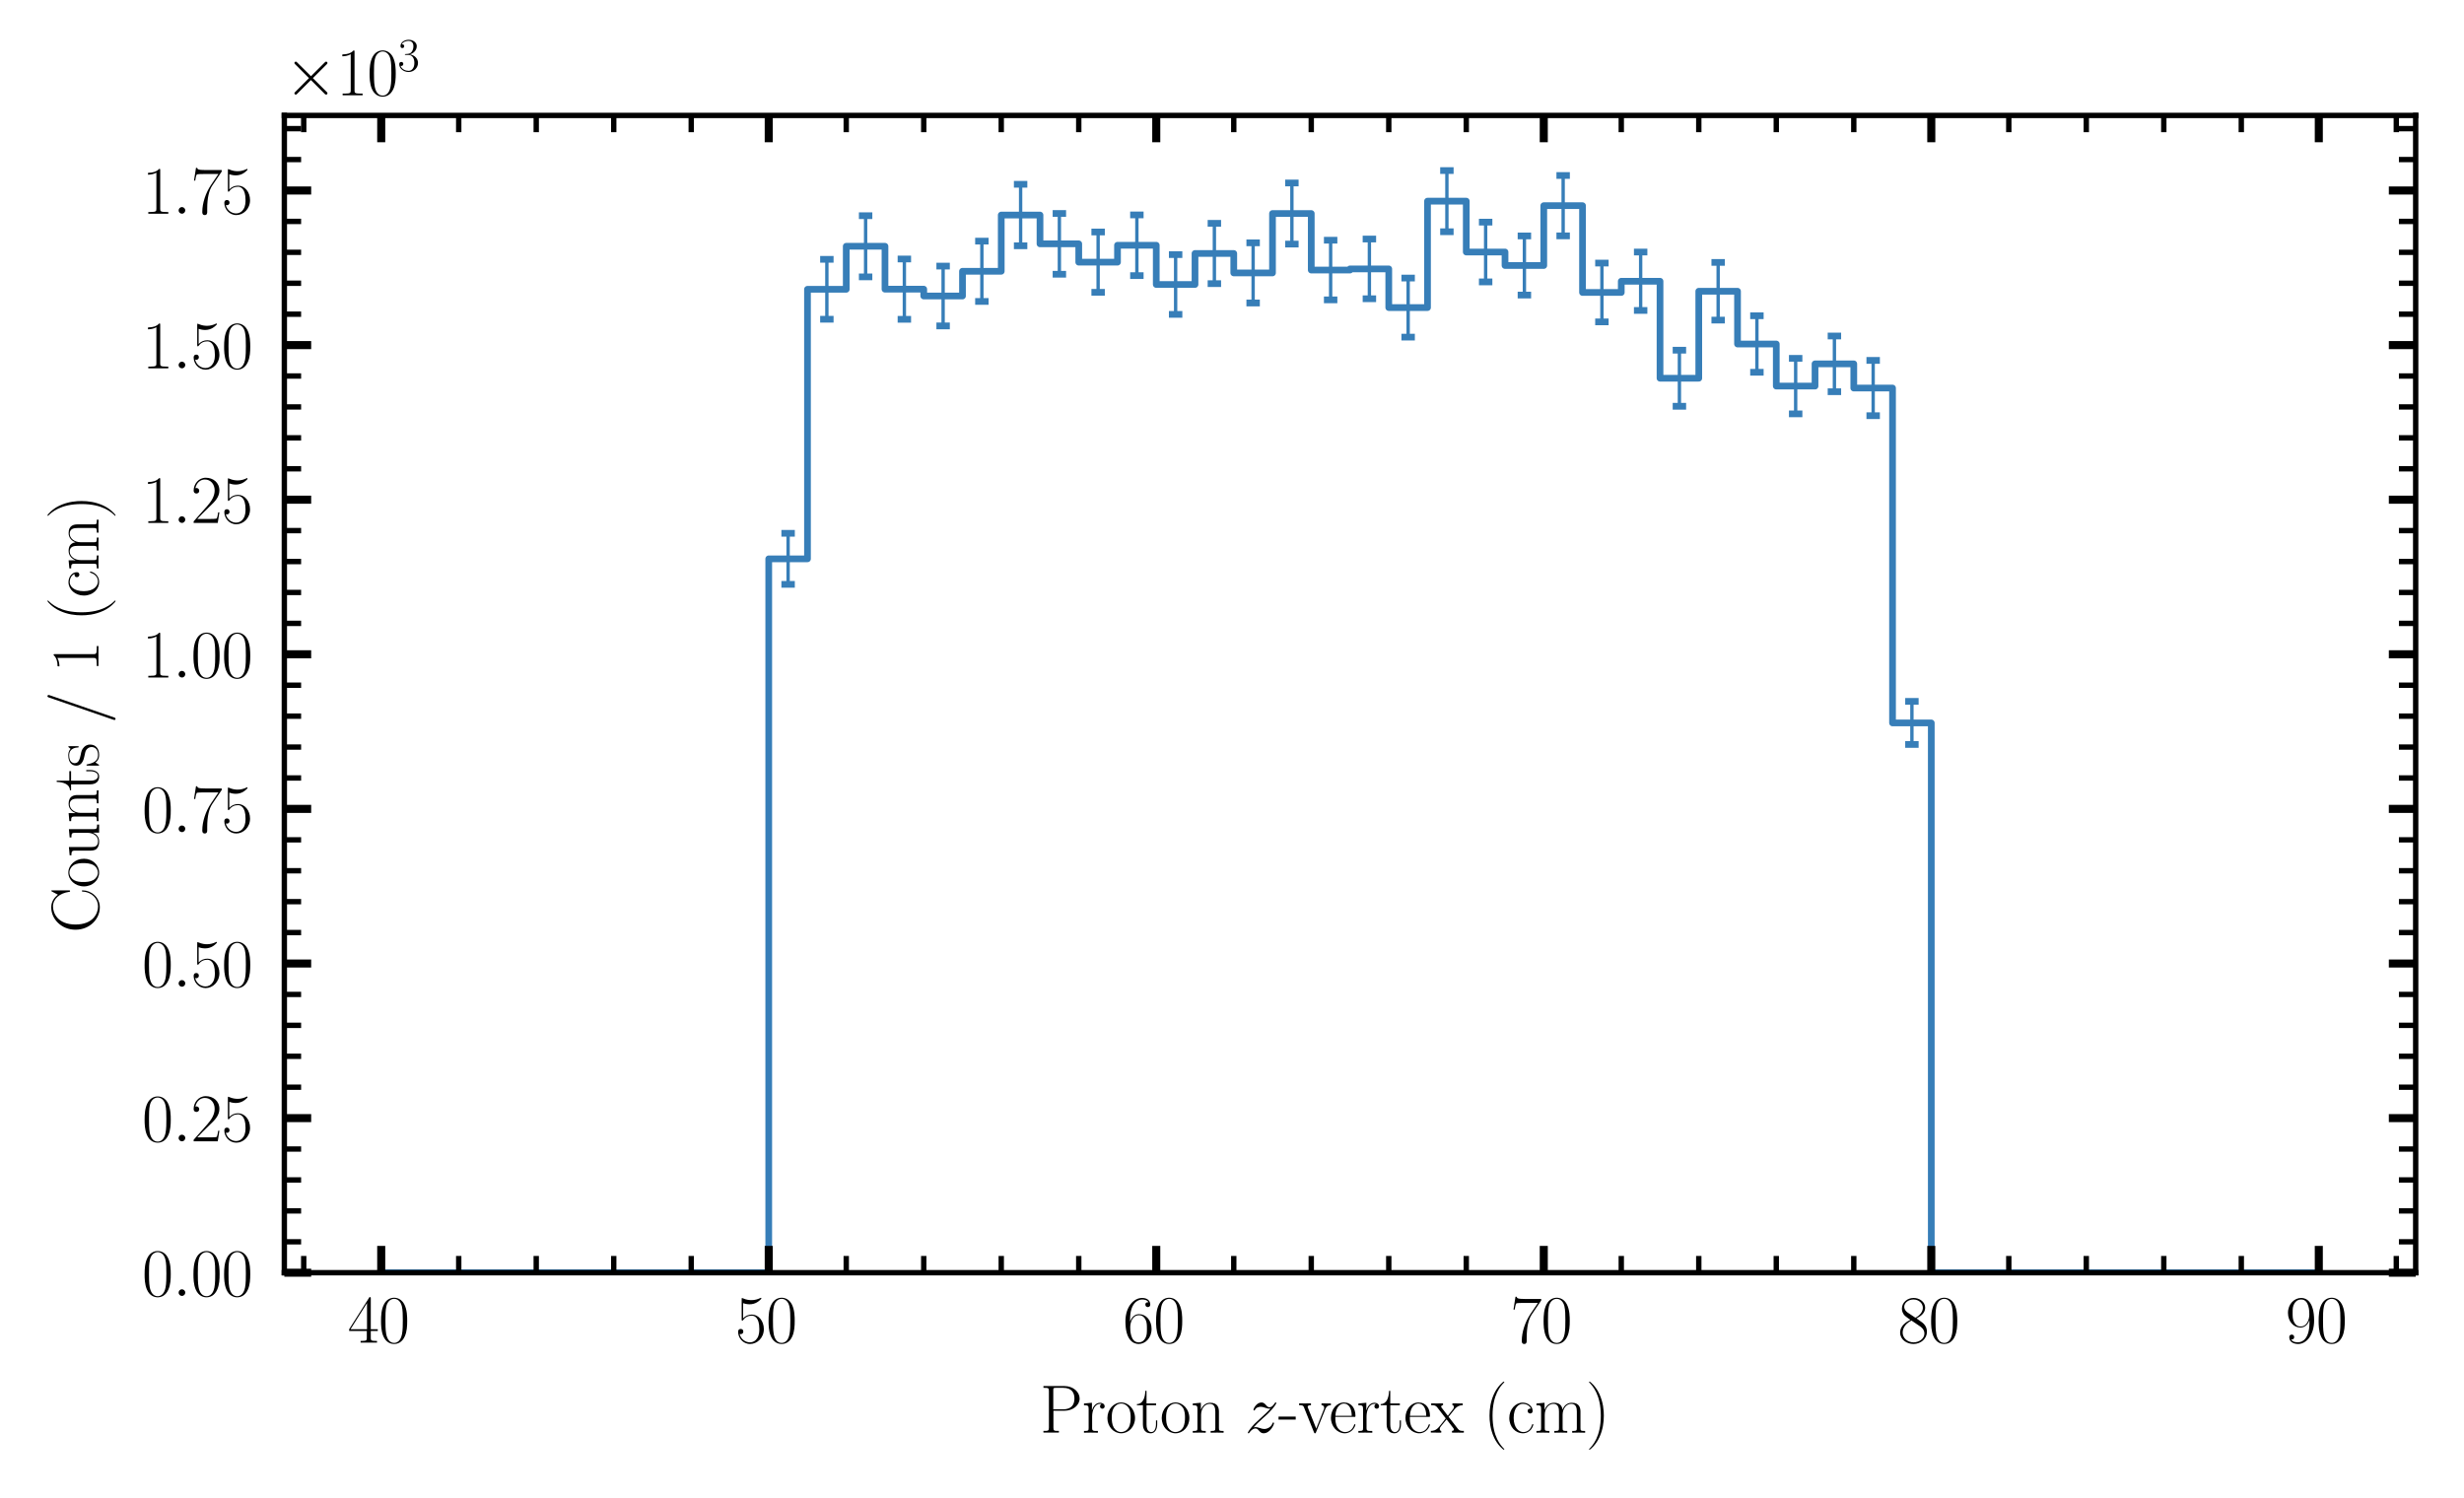 <?xml version="1.0" encoding="utf-8" standalone="no"?>
<!DOCTYPE svg PUBLIC "-//W3C//DTD SVG 1.1//EN"
  "http://www.w3.org/Graphics/SVG/1.1/DTD/svg11.dtd">
<svg xmlns:xlink="http://www.w3.org/1999/xlink" width="367.2pt" height="223.2pt" viewBox="0 0 367.2 223.2" xmlns="http://www.w3.org/2000/svg" version="1.1">
 <defs>
  <style type="text/css">*{stroke-linejoin: round; stroke-linecap: butt}</style>
 </defs>
 <g id="figure_1">
  <g id="patch_1">
   <path d="M -0 223.2 
L 367.2 223.2 
L 367.2 0 
L -0 0 
z
" style="fill: #ffffff"/>
  </g>
  <g id="axes_1">
   <g id="patch_2">
    <path d="M 42.374 189.682 
L 360 189.682 
L 360 17.203 
L 42.374 17.203 
z
" style="fill: #ffffff"/>
   </g>
   <g id="patch_3">
    <path d="M 56.812 189.682 
L 56.812 189.682 
L 62.587 189.682 
L 62.587 189.682 
L 68.362 189.682 
L 68.362 189.682 
L 74.137 189.682 
L 74.137 189.682 
L 79.912 189.682 
L 79.912 189.682 
L 85.687 189.682 
L 85.687 189.682 
L 91.462 189.682 
L 91.462 189.682 
L 97.237 189.682 
L 97.237 189.682 
L 103.012 189.682 
L 103.012 189.682 
L 108.787 189.682 
L 108.787 189.682 
L 114.562 189.682 
L 114.562 83.287 
L 120.337 83.287 
L 120.337 43.114 
L 126.112 43.114 
L 126.112 36.704 
L 131.887 36.704 
L 131.887 43.096 
L 137.662 43.096 
L 137.662 44.115 
L 143.437 44.115 
L 143.437 40.427 
L 149.212 40.427 
L 149.212 32.05 
L 154.987 32.05 
L 154.987 36.341 
L 160.762 36.341 
L 160.762 39.073 
L 166.537 39.073 
L 166.537 36.55 
L 172.312 36.55 
L 172.312 42.397 
L 178.087 42.397 
L 178.087 37.778 
L 183.862 37.778 
L 183.862 40.674 
L 189.637 40.674 
L 189.637 31.823 
L 195.412 31.823 
L 195.412 40.246 
L 201.187 40.246 
L 201.187 40.075 
L 206.962 40.075 
L 206.962 45.841 
L 212.737 45.841 
L 212.737 29.978 
L 218.512 29.978 
L 218.512 37.559 
L 224.287 37.559 
L 224.287 39.57 
L 230.062 39.57 
L 230.062 30.653 
L 235.837 30.653 
L 235.837 43.588 
L 241.612 43.588 
L 241.612 41.916 
L 247.387 41.916 
L 247.387 56.369 
L 253.162 56.369 
L 253.162 43.405 
L 258.937 43.405 
L 258.937 51.27 
L 264.712 51.27 
L 264.712 57.542 
L 270.487 57.542 
L 270.487 54.229 
L 276.262 54.229 
L 276.262 57.834 
L 282.037 57.834 
L 282.037 107.744 
L 287.812 107.744 
L 287.812 189.682 
L 293.587 189.682 
L 293.587 189.682 
L 299.362 189.682 
L 299.362 189.682 
L 305.137 189.682 
L 305.137 189.682 
L 310.912 189.682 
L 310.912 189.682 
L 316.687 189.682 
L 316.687 189.682 
L 322.462 189.682 
L 322.462 189.682 
L 328.237 189.682 
L 328.237 189.682 
L 334.012 189.682 
L 334.012 189.682 
L 339.787 189.682 
L 339.787 189.682 
L 345.562 189.682 
L 345.562 189.682 
" clip-path="url(#p61ef45f7e7)" style="fill: none; stroke: #377eb8; stroke-linejoin: miter"/>
   </g>
   <g id="matplotlib.axis_1">
    <g id="xtick_1">
     <g id="line2d_1">
      <defs>
       <path id="m3c277460d4" d="M 0 0 
L 0 -4 
" style="stroke: #000000; stroke-width: 1.2"/>
      </defs>
      <g>
       <use xlink:href="#m3c277460d4" x="56.812" y="189.682" style="stroke: #000000; stroke-width: 1.2"/>
      </g>
     </g>
     <g id="line2d_2">
      <defs>
       <path id="m4ec8f16692" d="M 0 0 
L 0 4 
" style="stroke: #000000; stroke-width: 1.2"/>
      </defs>
      <g>
       <use xlink:href="#m4ec8f16692" x="56.812" y="17.203" style="stroke: #000000; stroke-width: 1.2"/>
      </g>
     </g>
     <g id="text_1">
      <!-- $\mathdefault{40}$ -->
      <g transform="translate(51.83 200.1) scale(0.1 -0.1)">
       <defs>
        <path id="CMR17-34" d="M 2150 4122 
C 2150 4256 2144 4256 2029 4256 
L 128 1254 
L 128 1088 
L 1779 1088 
L 1779 457 
C 1779 224 1766 160 1318 160 
L 1197 160 
L 1197 0 
C 1402 0 1747 0 1965 0 
C 2182 0 2528 0 2733 0 
L 2733 160 
L 2611 160 
C 2163 160 2150 224 2150 457 
L 2150 1088 
L 2803 1088 
L 2803 1254 
L 2150 1254 
L 2150 4122 
z
M 1798 3703 
L 1798 1254 
L 256 1254 
L 1798 3703 
z
" transform="scale(0.016)"/>
        <path id="CMR17-30" d="M 2688 2025 
C 2688 2416 2682 3080 2413 3591 
C 2176 4039 1798 4198 1466 4198 
C 1158 4198 768 4058 525 3597 
C 269 3118 243 2524 243 2025 
C 243 1661 250 1106 448 619 
C 723 -39 1216 -128 1466 -128 
C 1760 -128 2208 -7 2470 600 
C 2662 1042 2688 1559 2688 2025 
z
M 1466 -26 
C 1056 -26 813 325 723 812 
C 653 1188 653 1738 653 2096 
C 653 2588 653 2997 736 3387 
C 858 3929 1216 4096 1466 4096 
C 1728 4096 2067 3923 2189 3400 
C 2272 3036 2278 2607 2278 2096 
C 2278 1680 2278 1169 2202 792 
C 2067 95 1690 -26 1466 -26 
z
" transform="scale(0.016)"/>
       </defs>
       <use xlink:href="#CMR17-34" transform="scale(0.996)"/>
       <use xlink:href="#CMR17-30" transform="translate(45.69 0) scale(0.996)"/>
      </g>
     </g>
    </g>
    <g id="xtick_2">
     <g id="line2d_3">
      <g>
       <use xlink:href="#m3c277460d4" x="114.562" y="189.682" style="stroke: #000000; stroke-width: 1.2"/>
      </g>
     </g>
     <g id="line2d_4">
      <g>
       <use xlink:href="#m4ec8f16692" x="114.562" y="17.203" style="stroke: #000000; stroke-width: 1.2"/>
      </g>
     </g>
     <g id="text_2">
      <!-- $\mathdefault{50}$ -->
      <g transform="translate(109.58 200.1) scale(0.1 -0.1)">
       <defs>
        <path id="CMR17-35" d="M 730 3692 
C 794 3666 1056 3584 1325 3584 
C 1920 3584 2246 3911 2432 4100 
C 2432 4157 2432 4192 2394 4192 
C 2387 4192 2374 4192 2323 4163 
C 2099 4058 1837 3973 1517 3973 
C 1325 3973 1037 3999 723 4139 
C 653 4171 640 4171 634 4171 
C 602 4171 595 4164 595 4037 
L 595 2203 
C 595 2089 595 2057 659 2057 
C 691 2057 704 2070 736 2114 
C 941 2401 1222 2522 1542 2522 
C 1766 2522 2246 2382 2246 1289 
C 2246 1085 2246 715 2054 421 
C 1894 159 1645 25 1370 25 
C 947 25 518 320 403 814 
C 429 807 480 795 506 795 
C 589 795 749 840 749 1038 
C 749 1210 627 1280 506 1280 
C 358 1280 262 1190 262 1011 
C 262 454 704 -128 1382 -128 
C 2042 -128 2669 440 2669 1264 
C 2669 2030 2170 2624 1549 2624 
C 1222 2624 947 2503 730 2274 
L 730 3692 
z
" transform="scale(0.016)"/>
       </defs>
       <use xlink:href="#CMR17-35" transform="scale(0.996)"/>
       <use xlink:href="#CMR17-30" transform="translate(45.69 0) scale(0.996)"/>
      </g>
     </g>
    </g>
    <g id="xtick_3">
     <g id="line2d_5">
      <g>
       <use xlink:href="#m3c277460d4" x="172.312" y="189.682" style="stroke: #000000; stroke-width: 1.2"/>
      </g>
     </g>
     <g id="line2d_6">
      <g>
       <use xlink:href="#m4ec8f16692" x="172.312" y="17.203" style="stroke: #000000; stroke-width: 1.2"/>
      </g>
     </g>
     <g id="text_3">
      <!-- $\mathdefault{60}$ -->
      <g transform="translate(167.331 200.1) scale(0.1 -0.1)">
       <defs>
        <path id="CMR17-36" d="M 678 2176 
C 678 3690 1395 4032 1811 4032 
C 1946 4032 2272 4009 2400 3776 
C 2298 3776 2106 3776 2106 3553 
C 2106 3381 2246 3323 2336 3323 
C 2394 3323 2566 3348 2566 3560 
C 2566 3954 2246 4179 1805 4179 
C 1043 4179 243 3390 243 1984 
C 243 253 966 -128 1478 -128 
C 2099 -128 2688 427 2688 1283 
C 2688 2081 2170 2662 1517 2662 
C 1126 2662 838 2407 678 1960 
L 678 2176 
z
M 1478 25 
C 691 25 691 1200 691 1436 
C 691 1896 909 2560 1504 2560 
C 1613 2560 1926 2560 2138 2120 
C 2253 1870 2253 1609 2253 1289 
C 2253 944 2253 690 2118 434 
C 1978 171 1773 25 1478 25 
z
" transform="scale(0.016)"/>
       </defs>
       <use xlink:href="#CMR17-36" transform="scale(0.996)"/>
       <use xlink:href="#CMR17-30" transform="translate(45.69 0) scale(0.996)"/>
      </g>
     </g>
    </g>
    <g id="xtick_4">
     <g id="line2d_7">
      <g>
       <use xlink:href="#m3c277460d4" x="230.062" y="189.682" style="stroke: #000000; stroke-width: 1.2"/>
      </g>
     </g>
     <g id="line2d_8">
      <g>
       <use xlink:href="#m4ec8f16692" x="230.062" y="17.203" style="stroke: #000000; stroke-width: 1.2"/>
      </g>
     </g>
     <g id="text_4">
      <!-- $\mathdefault{70}$ -->
      <g transform="translate(225.081 200.1) scale(0.1 -0.1)">
       <defs>
        <path id="CMR17-37" d="M 2886 3941 
L 2886 4081 
L 1382 4081 
C 634 4081 621 4165 595 4288 
L 480 4288 
L 294 3094 
L 410 3094 
C 429 3215 474 3540 550 3661 
C 589 3712 1062 3712 1171 3712 
L 2579 3712 
L 1869 2661 
C 1395 1954 1069 999 1069 165 
C 1069 89 1069 -128 1299 -128 
C 1530 -128 1530 89 1530 171 
L 1530 465 
C 1530 1508 1709 2196 2003 2636 
L 2886 3941 
z
" transform="scale(0.016)"/>
       </defs>
       <use xlink:href="#CMR17-37" transform="scale(0.996)"/>
       <use xlink:href="#CMR17-30" transform="translate(45.69 0) scale(0.996)"/>
      </g>
     </g>
    </g>
    <g id="xtick_5">
     <g id="line2d_9">
      <g>
       <use xlink:href="#m3c277460d4" x="287.812" y="189.682" style="stroke: #000000; stroke-width: 1.2"/>
      </g>
     </g>
     <g id="line2d_10">
      <g>
       <use xlink:href="#m4ec8f16692" x="287.812" y="17.203" style="stroke: #000000; stroke-width: 1.2"/>
      </g>
     </g>
     <g id="text_5">
      <!-- $\mathdefault{80}$ -->
      <g transform="translate(282.831 200.1) scale(0.1 -0.1)">
       <defs>
        <path id="CMR17-38" d="M 1741 2264 
C 2144 2467 2554 2773 2554 3263 
C 2554 3841 1990 4179 1472 4179 
C 890 4179 378 3759 378 3180 
C 378 3021 416 2747 666 2505 
C 730 2442 998 2251 1171 2130 
C 883 1983 211 1634 211 934 
C 211 279 838 -128 1459 -128 
C 2144 -128 2720 362 2720 1010 
C 2720 1590 2330 1857 2074 2029 
L 1741 2264 
z
M 902 2822 
C 851 2854 595 3051 595 3351 
C 595 3739 998 4032 1459 4032 
C 1965 4032 2336 3676 2336 3262 
C 2336 2669 1670 2331 1638 2331 
C 1632 2331 1626 2331 1574 2370 
L 902 2822 
z
M 2080 1519 
C 2176 1449 2483 1240 2483 851 
C 2483 381 2010 25 1472 25 
C 890 25 448 438 448 940 
C 448 1443 838 1862 1280 2060 
L 2080 1519 
z
" transform="scale(0.016)"/>
       </defs>
       <use xlink:href="#CMR17-38" transform="scale(0.996)"/>
       <use xlink:href="#CMR17-30" transform="translate(45.69 0) scale(0.996)"/>
      </g>
     </g>
    </g>
    <g id="xtick_6">
     <g id="line2d_11">
      <g>
       <use xlink:href="#m3c277460d4" x="345.562" y="189.682" style="stroke: #000000; stroke-width: 1.2"/>
      </g>
     </g>
     <g id="line2d_12">
      <g>
       <use xlink:href="#m4ec8f16692" x="345.562" y="17.203" style="stroke: #000000; stroke-width: 1.2"/>
      </g>
     </g>
     <g id="text_6">
      <!-- $\mathdefault{90}$ -->
      <g transform="translate(340.581 200.1) scale(0.1 -0.1)">
       <defs>
        <path id="CMR17-39" d="M 2253 1864 
C 2253 464 1670 31 1190 31 
C 1043 31 685 31 538 294 
C 704 268 826 357 826 518 
C 826 692 685 749 595 749 
C 538 749 365 723 365 506 
C 365 71 742 -128 1203 -128 
C 1939 -128 2688 674 2688 2073 
C 2688 3817 1971 4179 1485 4179 
C 851 4179 243 3628 243 2778 
C 243 1991 762 1408 1414 1408 
C 1952 1408 2189 1903 2253 2112 
L 2253 1864 
z
M 1427 1510 
C 1254 1510 1011 1542 813 1922 
C 678 2169 678 2461 678 2771 
C 678 3146 678 3405 858 3684 
C 947 3817 1114 4032 1485 4032 
C 2240 4032 2240 2885 2240 2632 
C 2240 2182 2035 1510 1427 1510 
z
" transform="scale(0.016)"/>
       </defs>
       <use xlink:href="#CMR17-39" transform="scale(0.996)"/>
       <use xlink:href="#CMR17-30" transform="translate(45.69 0) scale(0.996)"/>
      </g>
     </g>
    </g>
    <g id="xtick_7">
     <g id="line2d_13">
      <defs>
       <path id="ma2ed2277e2" d="M 0 0 
L 0 -2.5 
" style="stroke: #000000; stroke-width: 0.8"/>
      </defs>
      <g>
       <use xlink:href="#ma2ed2277e2" x="45.262" y="189.682" style="stroke: #000000; stroke-width: 0.8"/>
      </g>
     </g>
     <g id="line2d_14">
      <defs>
       <path id="me98cd23710" d="M 0 0 
L 0 2.5 
" style="stroke: #000000; stroke-width: 0.8"/>
      </defs>
      <g>
       <use xlink:href="#me98cd23710" x="45.262" y="17.203" style="stroke: #000000; stroke-width: 0.8"/>
      </g>
     </g>
    </g>
    <g id="xtick_8">
     <g id="line2d_15">
      <g>
       <use xlink:href="#ma2ed2277e2" x="68.362" y="189.682" style="stroke: #000000; stroke-width: 0.8"/>
      </g>
     </g>
     <g id="line2d_16">
      <g>
       <use xlink:href="#me98cd23710" x="68.362" y="17.203" style="stroke: #000000; stroke-width: 0.8"/>
      </g>
     </g>
    </g>
    <g id="xtick_9">
     <g id="line2d_17">
      <g>
       <use xlink:href="#ma2ed2277e2" x="79.912" y="189.682" style="stroke: #000000; stroke-width: 0.8"/>
      </g>
     </g>
     <g id="line2d_18">
      <g>
       <use xlink:href="#me98cd23710" x="79.912" y="17.203" style="stroke: #000000; stroke-width: 0.8"/>
      </g>
     </g>
    </g>
    <g id="xtick_10">
     <g id="line2d_19">
      <g>
       <use xlink:href="#ma2ed2277e2" x="91.462" y="189.682" style="stroke: #000000; stroke-width: 0.8"/>
      </g>
     </g>
     <g id="line2d_20">
      <g>
       <use xlink:href="#me98cd23710" x="91.462" y="17.203" style="stroke: #000000; stroke-width: 0.8"/>
      </g>
     </g>
    </g>
    <g id="xtick_11">
     <g id="line2d_21">
      <g>
       <use xlink:href="#ma2ed2277e2" x="103.012" y="189.682" style="stroke: #000000; stroke-width: 0.8"/>
      </g>
     </g>
     <g id="line2d_22">
      <g>
       <use xlink:href="#me98cd23710" x="103.012" y="17.203" style="stroke: #000000; stroke-width: 0.8"/>
      </g>
     </g>
    </g>
    <g id="xtick_12">
     <g id="line2d_23">
      <g>
       <use xlink:href="#ma2ed2277e2" x="126.112" y="189.682" style="stroke: #000000; stroke-width: 0.8"/>
      </g>
     </g>
     <g id="line2d_24">
      <g>
       <use xlink:href="#me98cd23710" x="126.112" y="17.203" style="stroke: #000000; stroke-width: 0.8"/>
      </g>
     </g>
    </g>
    <g id="xtick_13">
     <g id="line2d_25">
      <g>
       <use xlink:href="#ma2ed2277e2" x="137.662" y="189.682" style="stroke: #000000; stroke-width: 0.8"/>
      </g>
     </g>
     <g id="line2d_26">
      <g>
       <use xlink:href="#me98cd23710" x="137.662" y="17.203" style="stroke: #000000; stroke-width: 0.8"/>
      </g>
     </g>
    </g>
    <g id="xtick_14">
     <g id="line2d_27">
      <g>
       <use xlink:href="#ma2ed2277e2" x="149.212" y="189.682" style="stroke: #000000; stroke-width: 0.8"/>
      </g>
     </g>
     <g id="line2d_28">
      <g>
       <use xlink:href="#me98cd23710" x="149.212" y="17.203" style="stroke: #000000; stroke-width: 0.8"/>
      </g>
     </g>
    </g>
    <g id="xtick_15">
     <g id="line2d_29">
      <g>
       <use xlink:href="#ma2ed2277e2" x="160.762" y="189.682" style="stroke: #000000; stroke-width: 0.8"/>
      </g>
     </g>
     <g id="line2d_30">
      <g>
       <use xlink:href="#me98cd23710" x="160.762" y="17.203" style="stroke: #000000; stroke-width: 0.8"/>
      </g>
     </g>
    </g>
    <g id="xtick_16">
     <g id="line2d_31">
      <g>
       <use xlink:href="#ma2ed2277e2" x="183.862" y="189.682" style="stroke: #000000; stroke-width: 0.8"/>
      </g>
     </g>
     <g id="line2d_32">
      <g>
       <use xlink:href="#me98cd23710" x="183.862" y="17.203" style="stroke: #000000; stroke-width: 0.8"/>
      </g>
     </g>
    </g>
    <g id="xtick_17">
     <g id="line2d_33">
      <g>
       <use xlink:href="#ma2ed2277e2" x="195.412" y="189.682" style="stroke: #000000; stroke-width: 0.8"/>
      </g>
     </g>
     <g id="line2d_34">
      <g>
       <use xlink:href="#me98cd23710" x="195.412" y="17.203" style="stroke: #000000; stroke-width: 0.8"/>
      </g>
     </g>
    </g>
    <g id="xtick_18">
     <g id="line2d_35">
      <g>
       <use xlink:href="#ma2ed2277e2" x="206.962" y="189.682" style="stroke: #000000; stroke-width: 0.8"/>
      </g>
     </g>
     <g id="line2d_36">
      <g>
       <use xlink:href="#me98cd23710" x="206.962" y="17.203" style="stroke: #000000; stroke-width: 0.8"/>
      </g>
     </g>
    </g>
    <g id="xtick_19">
     <g id="line2d_37">
      <g>
       <use xlink:href="#ma2ed2277e2" x="218.512" y="189.682" style="stroke: #000000; stroke-width: 0.8"/>
      </g>
     </g>
     <g id="line2d_38">
      <g>
       <use xlink:href="#me98cd23710" x="218.512" y="17.203" style="stroke: #000000; stroke-width: 0.8"/>
      </g>
     </g>
    </g>
    <g id="xtick_20">
     <g id="line2d_39">
      <g>
       <use xlink:href="#ma2ed2277e2" x="241.612" y="189.682" style="stroke: #000000; stroke-width: 0.8"/>
      </g>
     </g>
     <g id="line2d_40">
      <g>
       <use xlink:href="#me98cd23710" x="241.612" y="17.203" style="stroke: #000000; stroke-width: 0.8"/>
      </g>
     </g>
    </g>
    <g id="xtick_21">
     <g id="line2d_41">
      <g>
       <use xlink:href="#ma2ed2277e2" x="253.162" y="189.682" style="stroke: #000000; stroke-width: 0.8"/>
      </g>
     </g>
     <g id="line2d_42">
      <g>
       <use xlink:href="#me98cd23710" x="253.162" y="17.203" style="stroke: #000000; stroke-width: 0.8"/>
      </g>
     </g>
    </g>
    <g id="xtick_22">
     <g id="line2d_43">
      <g>
       <use xlink:href="#ma2ed2277e2" x="264.712" y="189.682" style="stroke: #000000; stroke-width: 0.8"/>
      </g>
     </g>
     <g id="line2d_44">
      <g>
       <use xlink:href="#me98cd23710" x="264.712" y="17.203" style="stroke: #000000; stroke-width: 0.8"/>
      </g>
     </g>
    </g>
    <g id="xtick_23">
     <g id="line2d_45">
      <g>
       <use xlink:href="#ma2ed2277e2" x="276.262" y="189.682" style="stroke: #000000; stroke-width: 0.8"/>
      </g>
     </g>
     <g id="line2d_46">
      <g>
       <use xlink:href="#me98cd23710" x="276.262" y="17.203" style="stroke: #000000; stroke-width: 0.8"/>
      </g>
     </g>
    </g>
    <g id="xtick_24">
     <g id="line2d_47">
      <g>
       <use xlink:href="#ma2ed2277e2" x="299.362" y="189.682" style="stroke: #000000; stroke-width: 0.8"/>
      </g>
     </g>
     <g id="line2d_48">
      <g>
       <use xlink:href="#me98cd23710" x="299.362" y="17.203" style="stroke: #000000; stroke-width: 0.8"/>
      </g>
     </g>
    </g>
    <g id="xtick_25">
     <g id="line2d_49">
      <g>
       <use xlink:href="#ma2ed2277e2" x="310.912" y="189.682" style="stroke: #000000; stroke-width: 0.8"/>
      </g>
     </g>
     <g id="line2d_50">
      <g>
       <use xlink:href="#me98cd23710" x="310.912" y="17.203" style="stroke: #000000; stroke-width: 0.8"/>
      </g>
     </g>
    </g>
    <g id="xtick_26">
     <g id="line2d_51">
      <g>
       <use xlink:href="#ma2ed2277e2" x="322.462" y="189.682" style="stroke: #000000; stroke-width: 0.8"/>
      </g>
     </g>
     <g id="line2d_52">
      <g>
       <use xlink:href="#me98cd23710" x="322.462" y="17.203" style="stroke: #000000; stroke-width: 0.8"/>
      </g>
     </g>
    </g>
    <g id="xtick_27">
     <g id="line2d_53">
      <g>
       <use xlink:href="#ma2ed2277e2" x="334.012" y="189.682" style="stroke: #000000; stroke-width: 0.8"/>
      </g>
     </g>
     <g id="line2d_54">
      <g>
       <use xlink:href="#me98cd23710" x="334.012" y="17.203" style="stroke: #000000; stroke-width: 0.8"/>
      </g>
     </g>
    </g>
    <g id="xtick_28">
     <g id="line2d_55">
      <g>
       <use xlink:href="#ma2ed2277e2" x="357.112" y="189.682" style="stroke: #000000; stroke-width: 0.8"/>
      </g>
     </g>
     <g id="line2d_56">
      <g>
       <use xlink:href="#me98cd23710" x="357.112" y="17.203" style="stroke: #000000; stroke-width: 0.8"/>
      </g>
     </g>
    </g>
    <g id="text_7">
     <!-- Proton $z$-vertex (cm) -->
     <g transform="translate(154.968 213.509) scale(0.1 -0.1)">
      <defs>
       <path id="CMR17-50" d="M 1267 2042 
L 2291 2042 
C 3117 2042 3718 2578 3718 3184 
C 3718 3791 3130 4352 2291 4352 
L 333 4352 
L 333 4186 
C 774 4186 845 4186 845 3899 
L 845 446 
C 845 160 774 160 333 160 
L 333 0 
C 518 0 858 0 1056 0 
C 1254 0 1594 0 1779 0 
L 1779 160 
C 1338 160 1267 160 1267 446 
L 1267 2042 
z
M 1254 2176 
L 1254 3938 
C 1254 4155 1267 4186 1523 4186 
L 2170 4186 
C 2995 4186 3232 3714 3232 3184 
C 3232 2604 2950 2176 2170 2176 
L 1254 2176 
z
" transform="scale(0.016)"/>
       <path id="CMR17-72" d="M 960 1497 
C 960 2112 1222 2688 1702 2688 
C 1747 2688 1792 2682 1837 2662 
C 1837 2662 1696 2617 1696 2452 
C 1696 2298 1818 2234 1914 2234 
C 1990 2234 2131 2279 2131 2458 
C 2131 2663 1926 2790 1709 2790 
C 1222 2790 1011 2317 947 2093 
L 941 2093 
L 941 2790 
L 198 2720 
L 198 2554 
C 576 2554 634 2515 634 2208 
L 634 428 
C 634 184 608 153 198 153 
L 198 -13 
C 352 0 646 0 813 0 
C 998 0 1325 0 1498 -13 
L 1498 153 
C 1037 153 960 153 960 440 
L 960 1497 
z
" transform="scale(0.016)"/>
       <path id="CMR17-6f" d="M 2758 1356 
C 2758 2176 2163 2816 1466 2816 
C 768 2816 173 2176 173 1356 
C 173 551 768 -64 1466 -64 
C 2163 -64 2758 551 2758 1356 
z
M 1466 51 
C 1165 51 909 230 762 480 
C 602 767 582 1126 582 1408 
C 582 1677 595 2010 762 2298 
C 890 2509 1139 2714 1466 2714 
C 1754 2714 1997 2554 2150 2330 
C 2349 2029 2349 1607 2349 1408 
C 2349 1158 2336 775 2163 467 
C 1984 173 1709 51 1466 51 
z
" transform="scale(0.016)"/>
       <path id="CMR17-74" d="M 966 2560 
L 1862 2560 
L 1862 2725 
L 966 2725 
L 966 3904 
L 851 3904 
C 838 3245 614 2668 70 2668 
L 70 2560 
L 627 2560 
L 627 771 
C 627 650 627 -64 1370 -64 
C 1747 -64 1965 306 1965 777 
L 1965 1140 
L 1850 1140 
L 1850 783 
C 1850 344 1677 51 1408 51 
C 1222 51 966 178 966 758 
L 966 2560 
z
" transform="scale(0.016)"/>
       <path id="CMR17-6e" d="M 2656 1933 
C 2656 2259 2592 2790 1837 2790 
C 1331 2790 1069 2400 973 2144 
L 966 2144 
L 966 2790 
L 211 2720 
L 211 2554 
C 589 2554 646 2515 646 2208 
L 646 428 
C 646 184 621 153 211 153 
L 211 -13 
C 365 0 646 0 813 0 
C 979 0 1267 0 1421 -13 
L 1421 153 
C 1011 153 986 178 986 428 
L 986 1658 
C 986 2247 1344 2688 1792 2688 
C 2266 2688 2317 2266 2317 1958 
L 2317 428 
C 2317 184 2291 153 1882 153 
L 1882 -13 
C 2035 0 2317 0 2483 0 
C 2650 0 2938 0 3091 -13 
L 3091 153 
C 2682 153 2656 178 2656 428 
L 2656 1933 
z
" transform="scale(0.016)"/>
       <path id="CMMI12-7a" d="M 813 486 
C 1088 803 1312 1004 1632 1296 
C 2016 1632 2182 1793 2272 1891 
C 2720 2338 2944 2713 2944 2764 
C 2944 2816 2893 2816 2880 2816 
C 2835 2816 2822 2793 2790 2750 
C 2630 2494 2477 2367 2310 2367 
C 2176 2367 2106 2421 1984 2565 
C 1850 2715 1741 2816 1555 2816 
C 1088 2816 806 2257 806 2128 
C 806 2108 813 2068 870 2068 
C 922 2068 928 2091 947 2133 
C 1056 2372 1363 2414 1485 2414 
C 1619 2414 1747 2376 1882 2327 
C 2125 2240 2227 2240 2291 2240 
C 2336 2240 2362 2240 2394 2246 
C 2182 1994 1837 1683 1549 1418 
L 902 816 
C 512 415 275 33 275 -12 
C 275 -51 307 -64 346 -64 
C 384 -64 390 -57 435 14 
C 538 163 742 384 979 384 
C 1114 384 1178 342 1306 193 
C 1427 61 1536 -64 1741 -64 
C 2368 -64 2726 732 2726 876 
C 2726 903 2720 942 2656 942 
C 2605 942 2598 917 2579 855 
C 2438 488 2061 338 1811 338 
C 1677 338 1549 376 1414 425 
C 1158 512 1088 512 1005 512 
C 941 512 870 512 813 486 
z
" transform="scale(0.016)"/>
       <path id="CMR17-2d" d="M 1632 1216 
L 1632 1496 
L 26 1496 
L 26 1216 
L 1632 1216 
z
" transform="scale(0.016)"/>
       <path id="CMR17-76" d="M 2502 2163 
C 2560 2304 2662 2560 3034 2560 
L 3034 2726 
C 2912 2726 2752 2726 2630 2726 
C 2496 2726 2285 2726 2157 2732 
L 2157 2566 
C 2317 2553 2406 2477 2406 2311 
C 2406 2253 2406 2240 2368 2151 
L 1664 377 
L 902 2286 
C 864 2369 864 2381 864 2407 
C 864 2560 1075 2560 1171 2560 
L 1171 2732 
C 1018 2726 736 2726 576 2726 
C 403 2726 205 2726 64 2732 
L 64 2560 
C 307 2560 442 2560 518 2362 
L 1446 44 
C 1485 -51 1491 -64 1549 -64 
C 1606 -64 1613 -51 1651 44 
L 2502 2163 
z
" transform="scale(0.016)"/>
       <path id="CMR17-65" d="M 2438 1472 
C 2464 1498 2464 1511 2464 1576 
C 2464 2238 2118 2816 1389 2816 
C 710 2816 173 2169 173 1383 
C 173 551 781 -64 1459 -64 
C 2176 -64 2458 607 2458 740 
C 2458 784 2419 784 2406 784 
C 2362 784 2355 771 2330 696 
C 2189 265 1837 51 1504 51 
C 1229 51 954 203 781 480 
C 582 803 582 1176 582 1472 
L 2438 1472 
z
M 589 1568 
C 634 2505 1126 2714 1382 2714 
C 1818 2714 2112 2297 2118 1568 
L 589 1568 
z
" transform="scale(0.016)"/>
       <path id="CMR17-78" d="M 1664 1477 
C 1856 1726 2074 2006 2253 2216 
C 2464 2458 2707 2560 2989 2560 
L 2989 2726 
C 2880 2726 2656 2726 2541 2726 
C 2368 2726 2170 2726 2022 2732 
L 2022 2566 
C 2112 2553 2163 2489 2163 2400 
C 2163 2285 2099 2215 2067 2171 
L 1594 1573 
L 1030 2306 
C 973 2376 973 2388 973 2420 
C 973 2497 1037 2560 1146 2560 
L 1146 2732 
C 992 2726 717 2726 557 2726 
C 384 2726 179 2726 38 2732 
L 38 2560 
C 384 2560 461 2534 614 2343 
L 1350 1395 
C 1363 1382 1395 1344 1395 1325 
C 1395 1299 838 619 768 530 
C 480 185 179 160 6 160 
L 6 0 
C 115 0 339 0 454 0 
C 582 0 864 0 979 -6 
L 979 160 
C 941 166 838 179 838 325 
C 838 440 890 510 947 586 
L 1478 1236 
L 2035 512 
C 2086 442 2163 346 2163 301 
C 2163 211 2086 160 1984 160 
L 1984 -6 
C 2138 0 2413 0 2573 0 
C 2746 0 2950 0 3091 -6 
L 3091 160 
C 2771 160 2675 172 2522 370 
L 1664 1477 
z
" transform="scale(0.016)"/>
       <path id="CMR17-28" d="M 1958 -1561 
C 1958 -1555 1958 -1542 1939 -1523 
C 1645 -1224 858 -407 858 1581 
C 858 3569 1632 4379 1946 4697 
C 1946 4704 1958 4717 1958 4736 
C 1958 4755 1939 4768 1914 4768 
C 1843 4768 1299 4296 986 3594 
C 666 2887 576 2199 576 1588 
C 576 1128 621 351 1005 -471 
C 1312 -1135 1837 -1600 1914 -1600 
C 1946 -1600 1958 -1587 1958 -1561 
z
" transform="scale(0.016)"/>
       <path id="CMR17-63" d="M 2234 2240 
C 2112 2240 1933 2240 1933 2017 
C 1933 1838 2080 1787 2163 1787 
C 2208 1787 2394 1807 2394 2024 
C 2394 2467 1958 2803 1466 2803 
C 787 2803 211 2178 211 1363 
C 211 516 813 -64 1466 -64 
C 2259 -64 2458 677 2458 748 
C 2458 774 2451 793 2406 793 
C 2362 793 2355 787 2330 703 
C 2163 180 1798 51 1523 51 
C 1114 51 621 427 621 1369 
C 621 2338 1094 2688 1472 2688 
C 1722 2688 2093 2573 2234 2240 
z
" transform="scale(0.016)"/>
       <path id="CMR17-6d" d="M 4326 1933 
C 4326 2252 4269 2790 3507 2790 
C 3072 2790 2771 2496 2656 2151 
L 2650 2151 
C 2573 2676 2195 2790 1837 2790 
C 1331 2790 1069 2400 973 2144 
L 966 2144 
L 966 2790 
L 211 2720 
L 211 2554 
C 589 2554 646 2515 646 2208 
L 646 428 
C 646 184 621 153 211 153 
L 211 -13 
C 365 0 646 0 813 0 
C 979 0 1267 0 1421 -13 
L 1421 153 
C 1011 153 986 178 986 428 
L 986 1658 
C 986 2247 1344 2688 1792 2688 
C 2266 2688 2317 2266 2317 1958 
L 2317 428 
C 2317 184 2291 153 1882 153 
L 1882 -13 
C 2035 0 2317 0 2483 0 
C 2650 0 2938 0 3091 -13 
L 3091 153 
C 2682 153 2656 178 2656 428 
L 2656 1658 
C 2656 2247 3014 2688 3462 2688 
C 3936 2688 3987 2266 3987 1958 
L 3987 428 
C 3987 184 3962 153 3552 153 
L 3552 -13 
C 3706 0 3987 0 4154 0 
C 4320 0 4608 0 4762 -13 
L 4762 153 
C 4352 153 4326 178 4326 428 
L 4326 1933 
z
" transform="scale(0.016)"/>
       <path id="CMR17-29" d="M 1683 1581 
C 1683 2040 1638 2817 1254 3639 
C 947 4303 422 4768 346 4768 
C 326 4768 301 4761 301 4729 
C 301 4717 307 4710 314 4697 
C 621 4378 1402 3568 1402 1584 
C 1402 -407 627 -1217 314 -1537 
C 307 -1549 301 -1556 301 -1568 
C 301 -1600 326 -1600 346 -1600 
C 416 -1600 960 -1128 1274 -426 
C 1594 281 1683 969 1683 1581 
z
" transform="scale(0.016)"/>
      </defs>
      <use xlink:href="#CMR17-50" transform="scale(0.996)"/>
      <use xlink:href="#CMR17-72" transform="translate(62.586 0) scale(0.996)"/>
      <use xlink:href="#CMR17-6f" transform="translate(97.867 0) scale(0.996)"/>
      <use xlink:href="#CMR17-74" transform="translate(143.558 0) scale(0.996)"/>
      <use xlink:href="#CMR17-6f" transform="translate(178.838 0) scale(0.996)"/>
      <use xlink:href="#CMR17-6e" transform="translate(224.529 0) scale(0.996)"/>
      <use xlink:href="#CMMI12-7a" transform="translate(305.5 0) scale(0.996)"/>
      <use xlink:href="#CMR17-2d" transform="translate(355.255 0) scale(0.996)"/>
      <use xlink:href="#CMR17-76" transform="translate(385.331 0) scale(0.996)"/>
      <use xlink:href="#CMR17-65" transform="translate(431.022 0) scale(0.996)"/>
      <use xlink:href="#CMR17-72" transform="translate(471.507 0) scale(0.996)"/>
      <use xlink:href="#CMR17-74" transform="translate(506.788 0) scale(0.996)"/>
      <use xlink:href="#CMR17-65" transform="translate(542.069 0) scale(0.996)"/>
      <use xlink:href="#CMR17-78" transform="translate(582.555 0) scale(0.996)"/>
      <use xlink:href="#CMR17-28" transform="translate(660.923 0) scale(0.996)"/>
      <use xlink:href="#CMR17-63" transform="translate(696.204 0) scale(0.996)"/>
      <use xlink:href="#CMR17-6d" transform="translate(736.69 0) scale(0.996)"/>
      <use xlink:href="#CMR17-29" transform="translate(813.609 0) scale(0.996)"/>
     </g>
    </g>
   </g>
   <g id="matplotlib.axis_2">
    <g id="ytick_1">
     <g id="line2d_57">
      <defs>
       <path id="m47ba96e3a4" d="M 0 0 
L 4 0 
" style="stroke: #000000; stroke-width: 1.2"/>
      </defs>
      <g>
       <use xlink:href="#m47ba96e3a4" x="42.374" y="189.682" style="stroke: #000000; stroke-width: 1.2"/>
      </g>
     </g>
     <g id="line2d_58">
      <defs>
       <path id="md2fd435706" d="M 0 0 
L -4 0 
" style="stroke: #000000; stroke-width: 1.2"/>
      </defs>
      <g>
       <use xlink:href="#md2fd435706" x="360" y="189.682" style="stroke: #000000; stroke-width: 1.2"/>
      </g>
     </g>
     <g id="text_8">
      <!-- $\mathdefault{0.00}$ -->
      <g transform="translate(21.163 193.141) scale(0.1 -0.1)">
       <defs>
        <path id="CMMI12-3a" d="M 1178 307 
C 1178 492 1024 619 870 619 
C 685 619 557 466 557 313 
C 557 128 710 0 864 0 
C 1050 0 1178 153 1178 307 
z
" transform="scale(0.016)"/>
       </defs>
       <use xlink:href="#CMR17-30" transform="scale(0.996)"/>
       <use xlink:href="#CMMI12-3a" transform="translate(45.69 0) scale(0.996)"/>
       <use xlink:href="#CMR17-30" transform="translate(72.788 0) scale(0.996)"/>
       <use xlink:href="#CMR17-30" transform="translate(118.478 0) scale(0.996)"/>
      </g>
     </g>
    </g>
    <g id="ytick_2">
     <g id="line2d_59">
      <g>
       <use xlink:href="#m47ba96e3a4" x="42.374" y="166.64" style="stroke: #000000; stroke-width: 1.2"/>
      </g>
     </g>
     <g id="line2d_60">
      <g>
       <use xlink:href="#md2fd435706" x="360" y="166.64" style="stroke: #000000; stroke-width: 1.2"/>
      </g>
     </g>
     <g id="text_9">
      <!-- $\mathdefault{0.25}$ -->
      <g transform="translate(21.163 170.099) scale(0.1 -0.1)">
       <defs>
        <path id="CMR17-32" d="M 2669 989 
L 2554 989 
C 2490 536 2438 459 2413 420 
C 2381 369 1920 369 1830 369 
L 602 369 
C 832 619 1280 1072 1824 1597 
C 2214 1967 2669 2402 2669 3035 
C 2669 3790 2067 4224 1395 4224 
C 691 4224 262 3604 262 3030 
C 262 2780 448 2748 525 2748 
C 589 2748 781 2787 781 3010 
C 781 3207 614 3264 525 3264 
C 486 3264 448 3258 422 3245 
C 544 3790 915 4058 1306 4058 
C 1862 4058 2227 3617 2227 3035 
C 2227 2479 1901 2000 1536 1584 
L 262 146 
L 262 0 
L 2515 0 
L 2669 989 
z
" transform="scale(0.016)"/>
       </defs>
       <use xlink:href="#CMR17-30" transform="scale(0.996)"/>
       <use xlink:href="#CMMI12-3a" transform="translate(45.69 0) scale(0.996)"/>
       <use xlink:href="#CMR17-32" transform="translate(72.788 0) scale(0.996)"/>
       <use xlink:href="#CMR17-35" transform="translate(118.478 0) scale(0.996)"/>
      </g>
     </g>
    </g>
    <g id="ytick_3">
     <g id="line2d_61">
      <g>
       <use xlink:href="#m47ba96e3a4" x="42.374" y="143.598" style="stroke: #000000; stroke-width: 1.2"/>
      </g>
     </g>
     <g id="line2d_62">
      <g>
       <use xlink:href="#md2fd435706" x="360" y="143.598" style="stroke: #000000; stroke-width: 1.2"/>
      </g>
     </g>
     <g id="text_10">
      <!-- $\mathdefault{0.50}$ -->
      <g transform="translate(21.163 147.057) scale(0.1 -0.1)">
       <use xlink:href="#CMR17-30" transform="scale(0.996)"/>
       <use xlink:href="#CMMI12-3a" transform="translate(45.69 0) scale(0.996)"/>
       <use xlink:href="#CMR17-35" transform="translate(72.788 0) scale(0.996)"/>
       <use xlink:href="#CMR17-30" transform="translate(118.478 0) scale(0.996)"/>
      </g>
     </g>
    </g>
    <g id="ytick_4">
     <g id="line2d_63">
      <g>
       <use xlink:href="#m47ba96e3a4" x="42.374" y="120.557" style="stroke: #000000; stroke-width: 1.2"/>
      </g>
     </g>
     <g id="line2d_64">
      <g>
       <use xlink:href="#md2fd435706" x="360" y="120.557" style="stroke: #000000; stroke-width: 1.2"/>
      </g>
     </g>
     <g id="text_11">
      <!-- $\mathdefault{0.75}$ -->
      <g transform="translate(21.163 124.016) scale(0.1 -0.1)">
       <use xlink:href="#CMR17-30" transform="scale(0.996)"/>
       <use xlink:href="#CMMI12-3a" transform="translate(45.69 0) scale(0.996)"/>
       <use xlink:href="#CMR17-37" transform="translate(72.788 0) scale(0.996)"/>
       <use xlink:href="#CMR17-35" transform="translate(118.478 0) scale(0.996)"/>
      </g>
     </g>
    </g>
    <g id="ytick_5">
     <g id="line2d_65">
      <g>
       <use xlink:href="#m47ba96e3a4" x="42.374" y="97.515" style="stroke: #000000; stroke-width: 1.2"/>
      </g>
     </g>
     <g id="line2d_66">
      <g>
       <use xlink:href="#md2fd435706" x="360" y="97.515" style="stroke: #000000; stroke-width: 1.2"/>
      </g>
     </g>
     <g id="text_12">
      <!-- $\mathdefault{1.00}$ -->
      <g transform="translate(21.163 100.974) scale(0.1 -0.1)">
       <defs>
        <path id="CMR17-31" d="M 1702 4058 
C 1702 4192 1696 4192 1606 4192 
C 1357 3916 979 3827 621 3827 
C 602 3827 570 3827 563 3808 
C 557 3795 557 3782 557 3648 
C 755 3648 1088 3686 1344 3839 
L 1344 461 
C 1344 236 1331 160 781 160 
L 589 160 
L 589 0 
C 896 0 1216 0 1523 0 
C 1830 0 2150 0 2458 0 
L 2458 160 
L 2266 160 
C 1715 160 1702 230 1702 458 
L 1702 4058 
z
" transform="scale(0.016)"/>
       </defs>
       <use xlink:href="#CMR17-31" transform="scale(0.996)"/>
       <use xlink:href="#CMMI12-3a" transform="translate(45.69 0) scale(0.996)"/>
       <use xlink:href="#CMR17-30" transform="translate(72.788 0) scale(0.996)"/>
       <use xlink:href="#CMR17-30" transform="translate(118.478 0) scale(0.996)"/>
      </g>
     </g>
    </g>
    <g id="ytick_6">
     <g id="line2d_67">
      <g>
       <use xlink:href="#m47ba96e3a4" x="42.374" y="74.473" style="stroke: #000000; stroke-width: 1.2"/>
      </g>
     </g>
     <g id="line2d_68">
      <g>
       <use xlink:href="#md2fd435706" x="360" y="74.473" style="stroke: #000000; stroke-width: 1.2"/>
      </g>
     </g>
     <g id="text_13">
      <!-- $\mathdefault{1.25}$ -->
      <g transform="translate(21.163 77.932) scale(0.1 -0.1)">
       <use xlink:href="#CMR17-31" transform="scale(0.996)"/>
       <use xlink:href="#CMMI12-3a" transform="translate(45.69 0) scale(0.996)"/>
       <use xlink:href="#CMR17-32" transform="translate(72.788 0) scale(0.996)"/>
       <use xlink:href="#CMR17-35" transform="translate(118.478 0) scale(0.996)"/>
      </g>
     </g>
    </g>
    <g id="ytick_7">
     <g id="line2d_69">
      <g>
       <use xlink:href="#m47ba96e3a4" x="42.374" y="51.431" style="stroke: #000000; stroke-width: 1.2"/>
      </g>
     </g>
     <g id="line2d_70">
      <g>
       <use xlink:href="#md2fd435706" x="360" y="51.431" style="stroke: #000000; stroke-width: 1.2"/>
      </g>
     </g>
     <g id="text_14">
      <!-- $\mathdefault{1.50}$ -->
      <g transform="translate(21.163 54.891) scale(0.1 -0.1)">
       <use xlink:href="#CMR17-31" transform="scale(0.996)"/>
       <use xlink:href="#CMMI12-3a" transform="translate(45.69 0) scale(0.996)"/>
       <use xlink:href="#CMR17-35" transform="translate(72.788 0) scale(0.996)"/>
       <use xlink:href="#CMR17-30" transform="translate(118.478 0) scale(0.996)"/>
      </g>
     </g>
    </g>
    <g id="ytick_8">
     <g id="line2d_71">
      <g>
       <use xlink:href="#m47ba96e3a4" x="42.374" y="28.39" style="stroke: #000000; stroke-width: 1.2"/>
      </g>
     </g>
     <g id="line2d_72">
      <g>
       <use xlink:href="#md2fd435706" x="360" y="28.39" style="stroke: #000000; stroke-width: 1.2"/>
      </g>
     </g>
     <g id="text_15">
      <!-- $\mathdefault{1.75}$ -->
      <g transform="translate(21.163 31.849) scale(0.1 -0.1)">
       <use xlink:href="#CMR17-31" transform="scale(0.996)"/>
       <use xlink:href="#CMMI12-3a" transform="translate(45.69 0) scale(0.996)"/>
       <use xlink:href="#CMR17-37" transform="translate(72.788 0) scale(0.996)"/>
       <use xlink:href="#CMR17-35" transform="translate(118.478 0) scale(0.996)"/>
      </g>
     </g>
    </g>
    <g id="ytick_9">
     <g id="line2d_73">
      <defs>
       <path id="m4dc7a39939" d="M 0 0 
L 2.5 0 
" style="stroke: #000000; stroke-width: 0.8"/>
      </defs>
      <g>
       <use xlink:href="#m4dc7a39939" x="42.374" y="185.073" style="stroke: #000000; stroke-width: 0.8"/>
      </g>
     </g>
     <g id="line2d_74">
      <defs>
       <path id="m7f0f151ae7" d="M 0 0 
L -2.5 0 
" style="stroke: #000000; stroke-width: 0.8"/>
      </defs>
      <g>
       <use xlink:href="#m7f0f151ae7" x="360" y="185.073" style="stroke: #000000; stroke-width: 0.8"/>
      </g>
     </g>
    </g>
    <g id="ytick_10">
     <g id="line2d_75">
      <g>
       <use xlink:href="#m4dc7a39939" x="42.374" y="180.465" style="stroke: #000000; stroke-width: 0.8"/>
      </g>
     </g>
     <g id="line2d_76">
      <g>
       <use xlink:href="#m7f0f151ae7" x="360" y="180.465" style="stroke: #000000; stroke-width: 0.8"/>
      </g>
     </g>
    </g>
    <g id="ytick_11">
     <g id="line2d_77">
      <g>
       <use xlink:href="#m4dc7a39939" x="42.374" y="175.857" style="stroke: #000000; stroke-width: 0.8"/>
      </g>
     </g>
     <g id="line2d_78">
      <g>
       <use xlink:href="#m7f0f151ae7" x="360" y="175.857" style="stroke: #000000; stroke-width: 0.8"/>
      </g>
     </g>
    </g>
    <g id="ytick_12">
     <g id="line2d_79">
      <g>
       <use xlink:href="#m4dc7a39939" x="42.374" y="171.248" style="stroke: #000000; stroke-width: 0.8"/>
      </g>
     </g>
     <g id="line2d_80">
      <g>
       <use xlink:href="#m7f0f151ae7" x="360" y="171.248" style="stroke: #000000; stroke-width: 0.8"/>
      </g>
     </g>
    </g>
    <g id="ytick_13">
     <g id="line2d_81">
      <g>
       <use xlink:href="#m4dc7a39939" x="42.374" y="162.032" style="stroke: #000000; stroke-width: 0.8"/>
      </g>
     </g>
     <g id="line2d_82">
      <g>
       <use xlink:href="#m7f0f151ae7" x="360" y="162.032" style="stroke: #000000; stroke-width: 0.8"/>
      </g>
     </g>
    </g>
    <g id="ytick_14">
     <g id="line2d_83">
      <g>
       <use xlink:href="#m4dc7a39939" x="42.374" y="157.423" style="stroke: #000000; stroke-width: 0.8"/>
      </g>
     </g>
     <g id="line2d_84">
      <g>
       <use xlink:href="#m7f0f151ae7" x="360" y="157.423" style="stroke: #000000; stroke-width: 0.8"/>
      </g>
     </g>
    </g>
    <g id="ytick_15">
     <g id="line2d_85">
      <g>
       <use xlink:href="#m4dc7a39939" x="42.374" y="152.815" style="stroke: #000000; stroke-width: 0.8"/>
      </g>
     </g>
     <g id="line2d_86">
      <g>
       <use xlink:href="#m7f0f151ae7" x="360" y="152.815" style="stroke: #000000; stroke-width: 0.8"/>
      </g>
     </g>
    </g>
    <g id="ytick_16">
     <g id="line2d_87">
      <g>
       <use xlink:href="#m4dc7a39939" x="42.374" y="148.207" style="stroke: #000000; stroke-width: 0.8"/>
      </g>
     </g>
     <g id="line2d_88">
      <g>
       <use xlink:href="#m7f0f151ae7" x="360" y="148.207" style="stroke: #000000; stroke-width: 0.8"/>
      </g>
     </g>
    </g>
    <g id="ytick_17">
     <g id="line2d_89">
      <g>
       <use xlink:href="#m4dc7a39939" x="42.374" y="138.99" style="stroke: #000000; stroke-width: 0.8"/>
      </g>
     </g>
     <g id="line2d_90">
      <g>
       <use xlink:href="#m7f0f151ae7" x="360" y="138.99" style="stroke: #000000; stroke-width: 0.8"/>
      </g>
     </g>
    </g>
    <g id="ytick_18">
     <g id="line2d_91">
      <g>
       <use xlink:href="#m4dc7a39939" x="42.374" y="134.382" style="stroke: #000000; stroke-width: 0.8"/>
      </g>
     </g>
     <g id="line2d_92">
      <g>
       <use xlink:href="#m7f0f151ae7" x="360" y="134.382" style="stroke: #000000; stroke-width: 0.8"/>
      </g>
     </g>
    </g>
    <g id="ytick_19">
     <g id="line2d_93">
      <g>
       <use xlink:href="#m4dc7a39939" x="42.374" y="129.773" style="stroke: #000000; stroke-width: 0.8"/>
      </g>
     </g>
     <g id="line2d_94">
      <g>
       <use xlink:href="#m7f0f151ae7" x="360" y="129.773" style="stroke: #000000; stroke-width: 0.8"/>
      </g>
     </g>
    </g>
    <g id="ytick_20">
     <g id="line2d_95">
      <g>
       <use xlink:href="#m4dc7a39939" x="42.374" y="125.165" style="stroke: #000000; stroke-width: 0.8"/>
      </g>
     </g>
     <g id="line2d_96">
      <g>
       <use xlink:href="#m7f0f151ae7" x="360" y="125.165" style="stroke: #000000; stroke-width: 0.8"/>
      </g>
     </g>
    </g>
    <g id="ytick_21">
     <g id="line2d_97">
      <g>
       <use xlink:href="#m4dc7a39939" x="42.374" y="115.948" style="stroke: #000000; stroke-width: 0.8"/>
      </g>
     </g>
     <g id="line2d_98">
      <g>
       <use xlink:href="#m7f0f151ae7" x="360" y="115.948" style="stroke: #000000; stroke-width: 0.8"/>
      </g>
     </g>
    </g>
    <g id="ytick_22">
     <g id="line2d_99">
      <g>
       <use xlink:href="#m4dc7a39939" x="42.374" y="111.34" style="stroke: #000000; stroke-width: 0.8"/>
      </g>
     </g>
     <g id="line2d_100">
      <g>
       <use xlink:href="#m7f0f151ae7" x="360" y="111.34" style="stroke: #000000; stroke-width: 0.8"/>
      </g>
     </g>
    </g>
    <g id="ytick_23">
     <g id="line2d_101">
      <g>
       <use xlink:href="#m4dc7a39939" x="42.374" y="106.731" style="stroke: #000000; stroke-width: 0.8"/>
      </g>
     </g>
     <g id="line2d_102">
      <g>
       <use xlink:href="#m7f0f151ae7" x="360" y="106.731" style="stroke: #000000; stroke-width: 0.8"/>
      </g>
     </g>
    </g>
    <g id="ytick_24">
     <g id="line2d_103">
      <g>
       <use xlink:href="#m4dc7a39939" x="42.374" y="102.123" style="stroke: #000000; stroke-width: 0.8"/>
      </g>
     </g>
     <g id="line2d_104">
      <g>
       <use xlink:href="#m7f0f151ae7" x="360" y="102.123" style="stroke: #000000; stroke-width: 0.8"/>
      </g>
     </g>
    </g>
    <g id="ytick_25">
     <g id="line2d_105">
      <g>
       <use xlink:href="#m4dc7a39939" x="42.374" y="92.906" style="stroke: #000000; stroke-width: 0.8"/>
      </g>
     </g>
     <g id="line2d_106">
      <g>
       <use xlink:href="#m7f0f151ae7" x="360" y="92.906" style="stroke: #000000; stroke-width: 0.8"/>
      </g>
     </g>
    </g>
    <g id="ytick_26">
     <g id="line2d_107">
      <g>
       <use xlink:href="#m4dc7a39939" x="42.374" y="88.298" style="stroke: #000000; stroke-width: 0.8"/>
      </g>
     </g>
     <g id="line2d_108">
      <g>
       <use xlink:href="#m7f0f151ae7" x="360" y="88.298" style="stroke: #000000; stroke-width: 0.8"/>
      </g>
     </g>
    </g>
    <g id="ytick_27">
     <g id="line2d_109">
      <g>
       <use xlink:href="#m4dc7a39939" x="42.374" y="83.69" style="stroke: #000000; stroke-width: 0.8"/>
      </g>
     </g>
     <g id="line2d_110">
      <g>
       <use xlink:href="#m7f0f151ae7" x="360" y="83.69" style="stroke: #000000; stroke-width: 0.8"/>
      </g>
     </g>
    </g>
    <g id="ytick_28">
     <g id="line2d_111">
      <g>
       <use xlink:href="#m4dc7a39939" x="42.374" y="79.081" style="stroke: #000000; stroke-width: 0.8"/>
      </g>
     </g>
     <g id="line2d_112">
      <g>
       <use xlink:href="#m7f0f151ae7" x="360" y="79.081" style="stroke: #000000; stroke-width: 0.8"/>
      </g>
     </g>
    </g>
    <g id="ytick_29">
     <g id="line2d_113">
      <g>
       <use xlink:href="#m4dc7a39939" x="42.374" y="69.865" style="stroke: #000000; stroke-width: 0.8"/>
      </g>
     </g>
     <g id="line2d_114">
      <g>
       <use xlink:href="#m7f0f151ae7" x="360" y="69.865" style="stroke: #000000; stroke-width: 0.8"/>
      </g>
     </g>
    </g>
    <g id="ytick_30">
     <g id="line2d_115">
      <g>
       <use xlink:href="#m4dc7a39939" x="42.374" y="65.256" style="stroke: #000000; stroke-width: 0.8"/>
      </g>
     </g>
     <g id="line2d_116">
      <g>
       <use xlink:href="#m7f0f151ae7" x="360" y="65.256" style="stroke: #000000; stroke-width: 0.8"/>
      </g>
     </g>
    </g>
    <g id="ytick_31">
     <g id="line2d_117">
      <g>
       <use xlink:href="#m4dc7a39939" x="42.374" y="60.648" style="stroke: #000000; stroke-width: 0.8"/>
      </g>
     </g>
     <g id="line2d_118">
      <g>
       <use xlink:href="#m7f0f151ae7" x="360" y="60.648" style="stroke: #000000; stroke-width: 0.8"/>
      </g>
     </g>
    </g>
    <g id="ytick_32">
     <g id="line2d_119">
      <g>
       <use xlink:href="#m4dc7a39939" x="42.374" y="56.04" style="stroke: #000000; stroke-width: 0.8"/>
      </g>
     </g>
     <g id="line2d_120">
      <g>
       <use xlink:href="#m7f0f151ae7" x="360" y="56.04" style="stroke: #000000; stroke-width: 0.8"/>
      </g>
     </g>
    </g>
    <g id="ytick_33">
     <g id="line2d_121">
      <g>
       <use xlink:href="#m4dc7a39939" x="42.374" y="46.823" style="stroke: #000000; stroke-width: 0.8"/>
      </g>
     </g>
     <g id="line2d_122">
      <g>
       <use xlink:href="#m7f0f151ae7" x="360" y="46.823" style="stroke: #000000; stroke-width: 0.8"/>
      </g>
     </g>
    </g>
    <g id="ytick_34">
     <g id="line2d_123">
      <g>
       <use xlink:href="#m4dc7a39939" x="42.374" y="42.215" style="stroke: #000000; stroke-width: 0.8"/>
      </g>
     </g>
     <g id="line2d_124">
      <g>
       <use xlink:href="#m7f0f151ae7" x="360" y="42.215" style="stroke: #000000; stroke-width: 0.8"/>
      </g>
     </g>
    </g>
    <g id="ytick_35">
     <g id="line2d_125">
      <g>
       <use xlink:href="#m4dc7a39939" x="42.374" y="37.606" style="stroke: #000000; stroke-width: 0.8"/>
      </g>
     </g>
     <g id="line2d_126">
      <g>
       <use xlink:href="#m7f0f151ae7" x="360" y="37.606" style="stroke: #000000; stroke-width: 0.8"/>
      </g>
     </g>
    </g>
    <g id="ytick_36">
     <g id="line2d_127">
      <g>
       <use xlink:href="#m4dc7a39939" x="42.374" y="32.998" style="stroke: #000000; stroke-width: 0.8"/>
      </g>
     </g>
     <g id="line2d_128">
      <g>
       <use xlink:href="#m7f0f151ae7" x="360" y="32.998" style="stroke: #000000; stroke-width: 0.8"/>
      </g>
     </g>
    </g>
    <g id="ytick_37">
     <g id="line2d_129">
      <g>
       <use xlink:href="#m4dc7a39939" x="42.374" y="23.781" style="stroke: #000000; stroke-width: 0.8"/>
      </g>
     </g>
     <g id="line2d_130">
      <g>
       <use xlink:href="#m7f0f151ae7" x="360" y="23.781" style="stroke: #000000; stroke-width: 0.8"/>
      </g>
     </g>
    </g>
    <g id="ytick_38">
     <g id="line2d_131">
      <g>
       <use xlink:href="#m4dc7a39939" x="42.374" y="19.173" style="stroke: #000000; stroke-width: 0.8"/>
      </g>
     </g>
     <g id="line2d_132">
      <g>
       <use xlink:href="#m7f0f151ae7" x="360" y="19.173" style="stroke: #000000; stroke-width: 0.8"/>
      </g>
     </g>
    </g>
    <g id="text_16">
     <!-- Counts / 1 (cm) -->
     <g transform="translate(14.672 139.031) rotate(-90) scale(0.1 -0.1)">
      <defs>
       <path id="CMR17-43" d="M 3974 4289 
C 3974 4403 3968 4410 3930 4410 
C 3904 4410 3898 4403 3853 4327 
L 3571 3792 
C 3258 4187 2874 4416 2381 4416 
C 1286 4416 294 3456 294 2148 
C 294 826 1286 -128 2387 -128 
C 3366 -128 3974 730 3974 1461 
C 3974 1524 3974 1550 3917 1550 
C 3866 1550 3866 1531 3859 1474 
C 3808 585 3168 38 2477 38 
C 1824 38 781 495 781 2147 
C 781 3805 1843 4250 2464 4250 
C 3187 4250 3712 3628 3834 2745 
C 3846 2668 3846 2655 3904 2655 
C 3974 2655 3974 2668 3974 2783 
L 3974 4289 
z
" transform="scale(0.016)"/>
       <path id="CMR17-75" d="M 1882 2693 
L 1882 2528 
C 2259 2528 2317 2489 2317 2186 
L 2317 1032 
C 2317 500 2029 38 1555 38 
C 1030 38 986 348 986 678 
L 986 2763 
L 211 2693 
L 211 2528 
C 467 2528 640 2528 646 2274 
L 646 1058 
C 646 633 646 361 813 183 
C 896 101 1056 -64 1517 -64 
C 2061 -64 2272 377 2323 506 
L 2330 506 
L 2330 -63 
L 3091 -63 
L 3091 128 
C 2714 128 2656 166 2656 473 
L 2656 2763 
L 1882 2693 
z
" transform="scale(0.016)"/>
       <path id="CMR17-73" d="M 1978 2697 
C 1978 2813 1971 2819 1933 2819 
C 1907 2819 1901 2813 1824 2717 
C 1805 2691 1747 2626 1728 2601 
C 1523 2819 1235 2819 1126 2819 
C 416 2819 160 2447 160 2076 
C 160 1498 813 1365 998 1325 
C 1402 1243 1542 1217 1677 1101 
C 1760 1025 1901 884 1901 654 
C 1901 384 1747 38 1158 38 
C 602 38 403 460 288 1021 
C 269 1110 269 1117 218 1117 
C 166 1117 160 1110 160 983 
L 160 63 
C 160 -51 166 -58 205 -58 
C 237 -58 243 -51 275 0 
C 314 57 410 211 448 276 
C 576 103 800 -64 1158 -64 
C 1792 -64 2131 283 2131 784 
C 2131 1112 1958 1285 1875 1362 
C 1683 1561 1459 1606 1190 1657 
C 838 1735 390 1825 390 2217 
C 390 2383 480 2737 1126 2737 
C 1811 2737 1850 2094 1862 1888 
C 1869 1856 1901 1849 1920 1849 
C 1978 1849 1978 1869 1978 1978 
L 1978 2697 
z
" transform="scale(0.016)"/>
       <path id="CMR17-2f" d="M 2605 4545 
C 2637 4627 2637 4640 2637 4653 
C 2637 4729 2579 4768 2528 4768 
C 2451 4768 2426 4717 2400 4640 
L 326 -1377 
C 294 -1460 294 -1473 294 -1486 
C 294 -1562 352 -1600 403 -1600 
C 480 -1600 506 -1549 531 -1473 
L 2605 4545 
z
" transform="scale(0.016)"/>
      </defs>
      <use xlink:href="#CMR17-43" transform="scale(0.996)"/>
      <use xlink:href="#CMR17-6f" transform="translate(66.51 0) scale(0.996)"/>
      <use xlink:href="#CMR17-75" transform="translate(112.2 0) scale(0.996)"/>
      <use xlink:href="#CMR17-6e" transform="translate(163.096 0) scale(0.996)"/>
      <use xlink:href="#CMR17-74" transform="translate(211.389 0) scale(0.996)"/>
      <use xlink:href="#CMR17-73" transform="translate(246.669 0) scale(0.996)"/>
      <use xlink:href="#CMR17-2f" transform="translate(312.547 0) scale(0.996)"/>
      <use xlink:href="#CMR17-31" transform="translate(388.313 0) scale(0.996)"/>
      <use xlink:href="#CMR17-28" transform="translate(464.08 0) scale(0.996)"/>
      <use xlink:href="#CMR17-63" transform="translate(499.36 0) scale(0.996)"/>
      <use xlink:href="#CMR17-6d" transform="translate(539.846 0) scale(0.996)"/>
      <use xlink:href="#CMR17-29" transform="translate(616.766 0) scale(0.996)"/>
     </g>
    </g>
    <g id="text_17">
     <!-- $\times\mathdefault{10^{3}}\mathdefault{}$ -->
     <g transform="translate(42.374 14.203) scale(0.1 -0.1)">
      <defs>
       <path id="CMSY10-2" d="M 2490 1785 
L 1210 3059 
C 1133 3136 1120 3148 1069 3148 
C 1005 3148 941 3091 941 3020 
C 941 2976 954 2963 1024 2892 
L 2304 1606 
L 1024 320 
C 954 249 941 236 941 192 
C 941 121 1005 64 1069 64 
C 1120 64 1133 76 1210 153 
L 2483 1427 
L 3808 102 
C 3821 96 3866 64 3904 64 
C 3981 64 4032 121 4032 192 
C 4032 204 4032 230 4013 262 
C 4006 275 2989 1280 2669 1606 
L 3840 2777 
C 3872 2816 3968 2899 4000 2937 
C 4006 2950 4032 2976 4032 3020 
C 4032 3091 3981 3148 3904 3148 
C 3853 3148 3827 3123 3757 3052 
L 2490 1785 
z
" transform="scale(0.016)"/>
       <path id="CMR17-33" d="M 1414 2157 
C 1984 2157 2234 1662 2234 1090 
C 2234 320 1824 25 1453 25 
C 1114 25 563 194 390 693 
C 422 680 454 680 486 680 
C 640 680 755 782 755 948 
C 755 1133 614 1216 486 1216 
C 378 1216 211 1165 211 926 
C 211 335 787 -128 1466 -128 
C 2176 -128 2720 430 2720 1085 
C 2720 1707 2208 2157 1600 2227 
C 2086 2328 2554 2756 2554 3329 
C 2554 3820 2048 4179 1472 4179 
C 890 4179 378 3829 378 3329 
C 378 3110 544 3072 627 3072 
C 762 3072 877 3155 877 3321 
C 877 3486 762 3569 627 3569 
C 602 3569 570 3569 544 3557 
C 730 3959 1235 4032 1459 4032 
C 1683 4032 2106 3925 2106 3320 
C 2106 3143 2080 2828 1862 2550 
C 1670 2304 1453 2304 1242 2284 
C 1210 2284 1062 2269 1037 2269 
C 992 2263 966 2257 966 2208 
C 966 2163 973 2157 1101 2157 
L 1414 2157 
z
" transform="scale(0.016)"/>
      </defs>
      <use xlink:href="#CMSY10-2" transform="scale(0.996)"/>
      <use xlink:href="#CMR17-31" transform="translate(77.487 0) scale(0.996)"/>
      <use xlink:href="#CMR17-30" transform="translate(123.178 0) scale(0.996)"/>
      <use xlink:href="#CMR17-33" transform="translate(168.868 36.154) scale(0.697)"/>
     </g>
    </g>
   </g>
   <g id="LineCollection_1">
    <path d="M 59.699 189.682 
L 59.699 189.682 
" clip-path="url(#p61ef45f7e7)" style="fill: none; stroke: #377eb8; stroke-width: 0.5"/>
    <path d="M 65.474 189.682 
L 65.474 189.682 
" clip-path="url(#p61ef45f7e7)" style="fill: none; stroke: #377eb8; stroke-width: 0.5"/>
    <path d="M 71.249 189.682 
L 71.249 189.682 
" clip-path="url(#p61ef45f7e7)" style="fill: none; stroke: #377eb8; stroke-width: 0.5"/>
    <path d="M 77.024 189.682 
L 77.024 189.682 
" clip-path="url(#p61ef45f7e7)" style="fill: none; stroke: #377eb8; stroke-width: 0.5"/>
    <path d="M 82.799 189.682 
L 82.799 189.682 
" clip-path="url(#p61ef45f7e7)" style="fill: none; stroke: #377eb8; stroke-width: 0.5"/>
    <path d="M 88.574 189.682 
L 88.574 189.682 
" clip-path="url(#p61ef45f7e7)" style="fill: none; stroke: #377eb8; stroke-width: 0.5"/>
    <path d="M 94.349 189.682 
L 94.349 189.682 
" clip-path="url(#p61ef45f7e7)" style="fill: none; stroke: #377eb8; stroke-width: 0.5"/>
    <path d="M 100.124 189.682 
L 100.124 189.682 
" clip-path="url(#p61ef45f7e7)" style="fill: none; stroke: #377eb8; stroke-width: 0.5"/>
    <path d="M 105.899 189.682 
L 105.899 189.682 
" clip-path="url(#p61ef45f7e7)" style="fill: none; stroke: #377eb8; stroke-width: 0.5"/>
    <path d="M 111.674 189.682 
L 111.674 189.682 
" clip-path="url(#p61ef45f7e7)" style="fill: none; stroke: #377eb8; stroke-width: 0.5"/>
    <path d="M 117.449 87.089 
L 117.449 79.485 
" clip-path="url(#p61ef45f7e7)" style="fill: none; stroke: #377eb8; stroke-width: 0.5"/>
    <path d="M 123.224 47.58 
L 123.224 38.649 
" clip-path="url(#p61ef45f7e7)" style="fill: none; stroke: #377eb8; stroke-width: 0.5"/>
    <path d="M 128.999 41.265 
L 128.999 32.143 
" clip-path="url(#p61ef45f7e7)" style="fill: none; stroke: #377eb8; stroke-width: 0.5"/>
    <path d="M 134.774 47.589 
L 134.774 38.603 
" clip-path="url(#p61ef45f7e7)" style="fill: none; stroke: #377eb8; stroke-width: 0.5"/>
    <path d="M 140.549 48.573 
L 140.549 39.658 
" clip-path="url(#p61ef45f7e7)" style="fill: none; stroke: #377eb8; stroke-width: 0.5"/>
    <path d="M 146.324 44.921 
L 146.324 35.932 
" clip-path="url(#p61ef45f7e7)" style="fill: none; stroke: #377eb8; stroke-width: 0.5"/>
    <path d="M 152.099 36.634 
L 152.099 27.466 
" clip-path="url(#p61ef45f7e7)" style="fill: none; stroke: #377eb8; stroke-width: 0.5"/>
    <path d="M 157.874 40.871 
L 157.874 31.811 
" clip-path="url(#p61ef45f7e7)" style="fill: none; stroke: #377eb8; stroke-width: 0.5"/>
    <path d="M 163.649 43.569 
L 163.649 34.576 
" clip-path="url(#p61ef45f7e7)" style="fill: none; stroke: #377eb8; stroke-width: 0.5"/>
    <path d="M 169.424 41.073 
L 169.424 32.028 
" clip-path="url(#p61ef45f7e7)" style="fill: none; stroke: #377eb8; stroke-width: 0.5"/>
    <path d="M 175.199 46.853 
L 175.199 37.941 
" clip-path="url(#p61ef45f7e7)" style="fill: none; stroke: #377eb8; stroke-width: 0.5"/>
    <path d="M 180.974 42.269 
L 180.974 33.287 
" clip-path="url(#p61ef45f7e7)" style="fill: none; stroke: #377eb8; stroke-width: 0.5"/>
    <path d="M 186.749 45.156 
L 186.749 36.192 
" clip-path="url(#p61ef45f7e7)" style="fill: none; stroke: #377eb8; stroke-width: 0.5"/>
    <path d="M 192.525 36.373 
L 192.525 27.273 
" clip-path="url(#p61ef45f7e7)" style="fill: none; stroke: #377eb8; stroke-width: 0.5"/>
    <path d="M 198.3 44.692 
L 198.3 35.8 
" clip-path="url(#p61ef45f7e7)" style="fill: none; stroke: #377eb8; stroke-width: 0.5"/>
    <path d="M 204.075 44.529 
L 204.075 35.621 
" clip-path="url(#p61ef45f7e7)" style="fill: none; stroke: #377eb8; stroke-width: 0.5"/>
    <path d="M 209.85 50.242 
L 209.85 41.441 
" clip-path="url(#p61ef45f7e7)" style="fill: none; stroke: #377eb8; stroke-width: 0.5"/>
    <path d="M 215.625 34.539 
L 215.625 25.416 
" clip-path="url(#p61ef45f7e7)" style="fill: none; stroke: #377eb8; stroke-width: 0.5"/>
    <path d="M 221.4 42.012 
L 221.4 33.107 
" clip-path="url(#p61ef45f7e7)" style="fill: none; stroke: #377eb8; stroke-width: 0.5"/>
    <path d="M 227.175 43.976 
L 227.175 35.165 
" clip-path="url(#p61ef45f7e7)" style="fill: none; stroke: #377eb8; stroke-width: 0.5"/>
    <path d="M 232.95 35.154 
L 232.95 26.153 
" clip-path="url(#p61ef45f7e7)" style="fill: none; stroke: #377eb8; stroke-width: 0.5"/>
    <path d="M 238.725 47.969 
L 238.725 39.207 
" clip-path="url(#p61ef45f7e7)" style="fill: none; stroke: #377eb8; stroke-width: 0.5"/>
    <path d="M 244.5 46.271 
L 244.5 37.561 
" clip-path="url(#p61ef45f7e7)" style="fill: none; stroke: #377eb8; stroke-width: 0.5"/>
    <path d="M 250.275 60.549 
L 250.275 52.189 
" clip-path="url(#p61ef45f7e7)" style="fill: none; stroke: #377eb8; stroke-width: 0.5"/>
    <path d="M 256.05 47.703 
L 256.05 39.107 
" clip-path="url(#p61ef45f7e7)" style="fill: none; stroke: #377eb8; stroke-width: 0.5"/>
    <path d="M 261.825 55.482 
L 261.825 47.058 
" clip-path="url(#p61ef45f7e7)" style="fill: none; stroke: #377eb8; stroke-width: 0.5"/>
    <path d="M 267.6 61.678 
L 267.6 53.406 
" clip-path="url(#p61ef45f7e7)" style="fill: none; stroke: #377eb8; stroke-width: 0.5"/>
    <path d="M 273.375 58.384 
L 273.375 50.075 
" clip-path="url(#p61ef45f7e7)" style="fill: none; stroke: #377eb8; stroke-width: 0.5"/>
    <path d="M 279.15 61.953 
L 279.15 53.714 
" clip-path="url(#p61ef45f7e7)" style="fill: none; stroke: #377eb8; stroke-width: 0.5"/>
    <path d="M 284.925 110.954 
L 284.925 104.533 
" clip-path="url(#p61ef45f7e7)" style="fill: none; stroke: #377eb8; stroke-width: 0.5"/>
    <path d="M 290.7 189.682 
L 290.7 189.682 
" clip-path="url(#p61ef45f7e7)" style="fill: none; stroke: #377eb8; stroke-width: 0.5"/>
    <path d="M 296.475 189.682 
L 296.475 189.682 
" clip-path="url(#p61ef45f7e7)" style="fill: none; stroke: #377eb8; stroke-width: 0.5"/>
    <path d="M 302.25 189.682 
L 302.25 189.682 
" clip-path="url(#p61ef45f7e7)" style="fill: none; stroke: #377eb8; stroke-width: 0.5"/>
    <path d="M 308.025 189.682 
L 308.025 189.682 
" clip-path="url(#p61ef45f7e7)" style="fill: none; stroke: #377eb8; stroke-width: 0.5"/>
    <path d="M 313.8 189.682 
L 313.8 189.682 
" clip-path="url(#p61ef45f7e7)" style="fill: none; stroke: #377eb8; stroke-width: 0.5"/>
    <path d="M 319.575 189.682 
L 319.575 189.682 
" clip-path="url(#p61ef45f7e7)" style="fill: none; stroke: #377eb8; stroke-width: 0.5"/>
    <path d="M 325.35 189.682 
L 325.35 189.682 
" clip-path="url(#p61ef45f7e7)" style="fill: none; stroke: #377eb8; stroke-width: 0.5"/>
    <path d="M 331.125 189.682 
L 331.125 189.682 
" clip-path="url(#p61ef45f7e7)" style="fill: none; stroke: #377eb8; stroke-width: 0.5"/>
    <path d="M 336.9 189.682 
L 336.9 189.682 
" clip-path="url(#p61ef45f7e7)" style="fill: none; stroke: #377eb8; stroke-width: 0.5"/>
    <path d="M 342.675 189.682 
L 342.675 189.682 
" clip-path="url(#p61ef45f7e7)" style="fill: none; stroke: #377eb8; stroke-width: 0.5"/>
   </g>
   <g id="line2d_133">
    <defs>
     <path id="ma600cd2991" d="M 1 0 
L -1 -0 
" style="stroke: #377eb8"/>
    </defs>
    <g clip-path="url(#p61ef45f7e7)">
     <use xlink:href="#ma600cd2991" x="59.699" y="189.682" style="fill: #377eb8; stroke: #377eb8"/>
     <use xlink:href="#ma600cd2991" x="65.474" y="189.682" style="fill: #377eb8; stroke: #377eb8"/>
     <use xlink:href="#ma600cd2991" x="71.249" y="189.682" style="fill: #377eb8; stroke: #377eb8"/>
     <use xlink:href="#ma600cd2991" x="77.024" y="189.682" style="fill: #377eb8; stroke: #377eb8"/>
     <use xlink:href="#ma600cd2991" x="82.799" y="189.682" style="fill: #377eb8; stroke: #377eb8"/>
     <use xlink:href="#ma600cd2991" x="88.574" y="189.682" style="fill: #377eb8; stroke: #377eb8"/>
     <use xlink:href="#ma600cd2991" x="94.349" y="189.682" style="fill: #377eb8; stroke: #377eb8"/>
     <use xlink:href="#ma600cd2991" x="100.124" y="189.682" style="fill: #377eb8; stroke: #377eb8"/>
     <use xlink:href="#ma600cd2991" x="105.899" y="189.682" style="fill: #377eb8; stroke: #377eb8"/>
     <use xlink:href="#ma600cd2991" x="111.674" y="189.682" style="fill: #377eb8; stroke: #377eb8"/>
     <use xlink:href="#ma600cd2991" x="117.449" y="87.089" style="fill: #377eb8; stroke: #377eb8"/>
     <use xlink:href="#ma600cd2991" x="123.224" y="47.58" style="fill: #377eb8; stroke: #377eb8"/>
     <use xlink:href="#ma600cd2991" x="128.999" y="41.265" style="fill: #377eb8; stroke: #377eb8"/>
     <use xlink:href="#ma600cd2991" x="134.774" y="47.589" style="fill: #377eb8; stroke: #377eb8"/>
     <use xlink:href="#ma600cd2991" x="140.549" y="48.573" style="fill: #377eb8; stroke: #377eb8"/>
     <use xlink:href="#ma600cd2991" x="146.324" y="44.921" style="fill: #377eb8; stroke: #377eb8"/>
     <use xlink:href="#ma600cd2991" x="152.099" y="36.634" style="fill: #377eb8; stroke: #377eb8"/>
     <use xlink:href="#ma600cd2991" x="157.874" y="40.871" style="fill: #377eb8; stroke: #377eb8"/>
     <use xlink:href="#ma600cd2991" x="163.649" y="43.569" style="fill: #377eb8; stroke: #377eb8"/>
     <use xlink:href="#ma600cd2991" x="169.424" y="41.073" style="fill: #377eb8; stroke: #377eb8"/>
     <use xlink:href="#ma600cd2991" x="175.199" y="46.853" style="fill: #377eb8; stroke: #377eb8"/>
     <use xlink:href="#ma600cd2991" x="180.974" y="42.269" style="fill: #377eb8; stroke: #377eb8"/>
     <use xlink:href="#ma600cd2991" x="186.749" y="45.156" style="fill: #377eb8; stroke: #377eb8"/>
     <use xlink:href="#ma600cd2991" x="192.525" y="36.373" style="fill: #377eb8; stroke: #377eb8"/>
     <use xlink:href="#ma600cd2991" x="198.3" y="44.692" style="fill: #377eb8; stroke: #377eb8"/>
     <use xlink:href="#ma600cd2991" x="204.075" y="44.529" style="fill: #377eb8; stroke: #377eb8"/>
     <use xlink:href="#ma600cd2991" x="209.85" y="50.242" style="fill: #377eb8; stroke: #377eb8"/>
     <use xlink:href="#ma600cd2991" x="215.625" y="34.539" style="fill: #377eb8; stroke: #377eb8"/>
     <use xlink:href="#ma600cd2991" x="221.4" y="42.012" style="fill: #377eb8; stroke: #377eb8"/>
     <use xlink:href="#ma600cd2991" x="227.175" y="43.976" style="fill: #377eb8; stroke: #377eb8"/>
     <use xlink:href="#ma600cd2991" x="232.95" y="35.154" style="fill: #377eb8; stroke: #377eb8"/>
     <use xlink:href="#ma600cd2991" x="238.725" y="47.969" style="fill: #377eb8; stroke: #377eb8"/>
     <use xlink:href="#ma600cd2991" x="244.5" y="46.271" style="fill: #377eb8; stroke: #377eb8"/>
     <use xlink:href="#ma600cd2991" x="250.275" y="60.549" style="fill: #377eb8; stroke: #377eb8"/>
     <use xlink:href="#ma600cd2991" x="256.05" y="47.703" style="fill: #377eb8; stroke: #377eb8"/>
     <use xlink:href="#ma600cd2991" x="261.825" y="55.482" style="fill: #377eb8; stroke: #377eb8"/>
     <use xlink:href="#ma600cd2991" x="267.6" y="61.678" style="fill: #377eb8; stroke: #377eb8"/>
     <use xlink:href="#ma600cd2991" x="273.375" y="58.384" style="fill: #377eb8; stroke: #377eb8"/>
     <use xlink:href="#ma600cd2991" x="279.15" y="61.953" style="fill: #377eb8; stroke: #377eb8"/>
     <use xlink:href="#ma600cd2991" x="284.925" y="110.954" style="fill: #377eb8; stroke: #377eb8"/>
     <use xlink:href="#ma600cd2991" x="290.7" y="189.682" style="fill: #377eb8; stroke: #377eb8"/>
     <use xlink:href="#ma600cd2991" x="296.475" y="189.682" style="fill: #377eb8; stroke: #377eb8"/>
     <use xlink:href="#ma600cd2991" x="302.25" y="189.682" style="fill: #377eb8; stroke: #377eb8"/>
     <use xlink:href="#ma600cd2991" x="308.025" y="189.682" style="fill: #377eb8; stroke: #377eb8"/>
     <use xlink:href="#ma600cd2991" x="313.8" y="189.682" style="fill: #377eb8; stroke: #377eb8"/>
     <use xlink:href="#ma600cd2991" x="319.575" y="189.682" style="fill: #377eb8; stroke: #377eb8"/>
     <use xlink:href="#ma600cd2991" x="325.35" y="189.682" style="fill: #377eb8; stroke: #377eb8"/>
     <use xlink:href="#ma600cd2991" x="331.125" y="189.682" style="fill: #377eb8; stroke: #377eb8"/>
     <use xlink:href="#ma600cd2991" x="336.9" y="189.682" style="fill: #377eb8; stroke: #377eb8"/>
     <use xlink:href="#ma600cd2991" x="342.675" y="189.682" style="fill: #377eb8; stroke: #377eb8"/>
    </g>
   </g>
   <g id="line2d_134">
    <g clip-path="url(#p61ef45f7e7)">
     <use xlink:href="#ma600cd2991" x="59.699" y="189.682" style="fill: #377eb8; stroke: #377eb8"/>
     <use xlink:href="#ma600cd2991" x="65.474" y="189.682" style="fill: #377eb8; stroke: #377eb8"/>
     <use xlink:href="#ma600cd2991" x="71.249" y="189.682" style="fill: #377eb8; stroke: #377eb8"/>
     <use xlink:href="#ma600cd2991" x="77.024" y="189.682" style="fill: #377eb8; stroke: #377eb8"/>
     <use xlink:href="#ma600cd2991" x="82.799" y="189.682" style="fill: #377eb8; stroke: #377eb8"/>
     <use xlink:href="#ma600cd2991" x="88.574" y="189.682" style="fill: #377eb8; stroke: #377eb8"/>
     <use xlink:href="#ma600cd2991" x="94.349" y="189.682" style="fill: #377eb8; stroke: #377eb8"/>
     <use xlink:href="#ma600cd2991" x="100.124" y="189.682" style="fill: #377eb8; stroke: #377eb8"/>
     <use xlink:href="#ma600cd2991" x="105.899" y="189.682" style="fill: #377eb8; stroke: #377eb8"/>
     <use xlink:href="#ma600cd2991" x="111.674" y="189.682" style="fill: #377eb8; stroke: #377eb8"/>
     <use xlink:href="#ma600cd2991" x="117.449" y="79.485" style="fill: #377eb8; stroke: #377eb8"/>
     <use xlink:href="#ma600cd2991" x="123.224" y="38.649" style="fill: #377eb8; stroke: #377eb8"/>
     <use xlink:href="#ma600cd2991" x="128.999" y="32.143" style="fill: #377eb8; stroke: #377eb8"/>
     <use xlink:href="#ma600cd2991" x="134.774" y="38.603" style="fill: #377eb8; stroke: #377eb8"/>
     <use xlink:href="#ma600cd2991" x="140.549" y="39.658" style="fill: #377eb8; stroke: #377eb8"/>
     <use xlink:href="#ma600cd2991" x="146.324" y="35.932" style="fill: #377eb8; stroke: #377eb8"/>
     <use xlink:href="#ma600cd2991" x="152.099" y="27.466" style="fill: #377eb8; stroke: #377eb8"/>
     <use xlink:href="#ma600cd2991" x="157.874" y="31.811" style="fill: #377eb8; stroke: #377eb8"/>
     <use xlink:href="#ma600cd2991" x="163.649" y="34.576" style="fill: #377eb8; stroke: #377eb8"/>
     <use xlink:href="#ma600cd2991" x="169.424" y="32.028" style="fill: #377eb8; stroke: #377eb8"/>
     <use xlink:href="#ma600cd2991" x="175.199" y="37.941" style="fill: #377eb8; stroke: #377eb8"/>
     <use xlink:href="#ma600cd2991" x="180.974" y="33.287" style="fill: #377eb8; stroke: #377eb8"/>
     <use xlink:href="#ma600cd2991" x="186.749" y="36.192" style="fill: #377eb8; stroke: #377eb8"/>
     <use xlink:href="#ma600cd2991" x="192.525" y="27.273" style="fill: #377eb8; stroke: #377eb8"/>
     <use xlink:href="#ma600cd2991" x="198.3" y="35.8" style="fill: #377eb8; stroke: #377eb8"/>
     <use xlink:href="#ma600cd2991" x="204.075" y="35.621" style="fill: #377eb8; stroke: #377eb8"/>
     <use xlink:href="#ma600cd2991" x="209.85" y="41.441" style="fill: #377eb8; stroke: #377eb8"/>
     <use xlink:href="#ma600cd2991" x="215.625" y="25.416" style="fill: #377eb8; stroke: #377eb8"/>
     <use xlink:href="#ma600cd2991" x="221.4" y="33.107" style="fill: #377eb8; stroke: #377eb8"/>
     <use xlink:href="#ma600cd2991" x="227.175" y="35.165" style="fill: #377eb8; stroke: #377eb8"/>
     <use xlink:href="#ma600cd2991" x="232.95" y="26.153" style="fill: #377eb8; stroke: #377eb8"/>
     <use xlink:href="#ma600cd2991" x="238.725" y="39.207" style="fill: #377eb8; stroke: #377eb8"/>
     <use xlink:href="#ma600cd2991" x="244.5" y="37.561" style="fill: #377eb8; stroke: #377eb8"/>
     <use xlink:href="#ma600cd2991" x="250.275" y="52.189" style="fill: #377eb8; stroke: #377eb8"/>
     <use xlink:href="#ma600cd2991" x="256.05" y="39.107" style="fill: #377eb8; stroke: #377eb8"/>
     <use xlink:href="#ma600cd2991" x="261.825" y="47.058" style="fill: #377eb8; stroke: #377eb8"/>
     <use xlink:href="#ma600cd2991" x="267.6" y="53.406" style="fill: #377eb8; stroke: #377eb8"/>
     <use xlink:href="#ma600cd2991" x="273.375" y="50.075" style="fill: #377eb8; stroke: #377eb8"/>
     <use xlink:href="#ma600cd2991" x="279.15" y="53.714" style="fill: #377eb8; stroke: #377eb8"/>
     <use xlink:href="#ma600cd2991" x="284.925" y="104.533" style="fill: #377eb8; stroke: #377eb8"/>
     <use xlink:href="#ma600cd2991" x="290.7" y="189.682" style="fill: #377eb8; stroke: #377eb8"/>
     <use xlink:href="#ma600cd2991" x="296.475" y="189.682" style="fill: #377eb8; stroke: #377eb8"/>
     <use xlink:href="#ma600cd2991" x="302.25" y="189.682" style="fill: #377eb8; stroke: #377eb8"/>
     <use xlink:href="#ma600cd2991" x="308.025" y="189.682" style="fill: #377eb8; stroke: #377eb8"/>
     <use xlink:href="#ma600cd2991" x="313.8" y="189.682" style="fill: #377eb8; stroke: #377eb8"/>
     <use xlink:href="#ma600cd2991" x="319.575" y="189.682" style="fill: #377eb8; stroke: #377eb8"/>
     <use xlink:href="#ma600cd2991" x="325.35" y="189.682" style="fill: #377eb8; stroke: #377eb8"/>
     <use xlink:href="#ma600cd2991" x="331.125" y="189.682" style="fill: #377eb8; stroke: #377eb8"/>
     <use xlink:href="#ma600cd2991" x="336.9" y="189.682" style="fill: #377eb8; stroke: #377eb8"/>
     <use xlink:href="#ma600cd2991" x="342.675" y="189.682" style="fill: #377eb8; stroke: #377eb8"/>
    </g>
   </g>
   <g id="patch_4">
    <path d="M 42.374 189.682 
L 42.374 17.203 
" style="fill: none; stroke: #000000; stroke-width: 0.8; stroke-linejoin: miter; stroke-linecap: square"/>
   </g>
   <g id="patch_5">
    <path d="M 360 189.682 
L 360 17.203 
" style="fill: none; stroke: #000000; stroke-width: 0.8; stroke-linejoin: miter; stroke-linecap: square"/>
   </g>
   <g id="patch_6">
    <path d="M 42.374 189.682 
L 360 189.682 
" style="fill: none; stroke: #000000; stroke-width: 0.8; stroke-linejoin: miter; stroke-linecap: square"/>
   </g>
   <g id="patch_7">
    <path d="M 42.374 17.203 
L 360 17.203 
" style="fill: none; stroke: #000000; stroke-width: 0.8; stroke-linejoin: miter; stroke-linecap: square"/>
   </g>
  </g>
 </g>
 <defs>
  <clipPath id="p61ef45f7e7">
   <rect x="42.374" y="17.203" width="317.626" height="172.479"/>
  </clipPath>
 </defs>
</svg>
